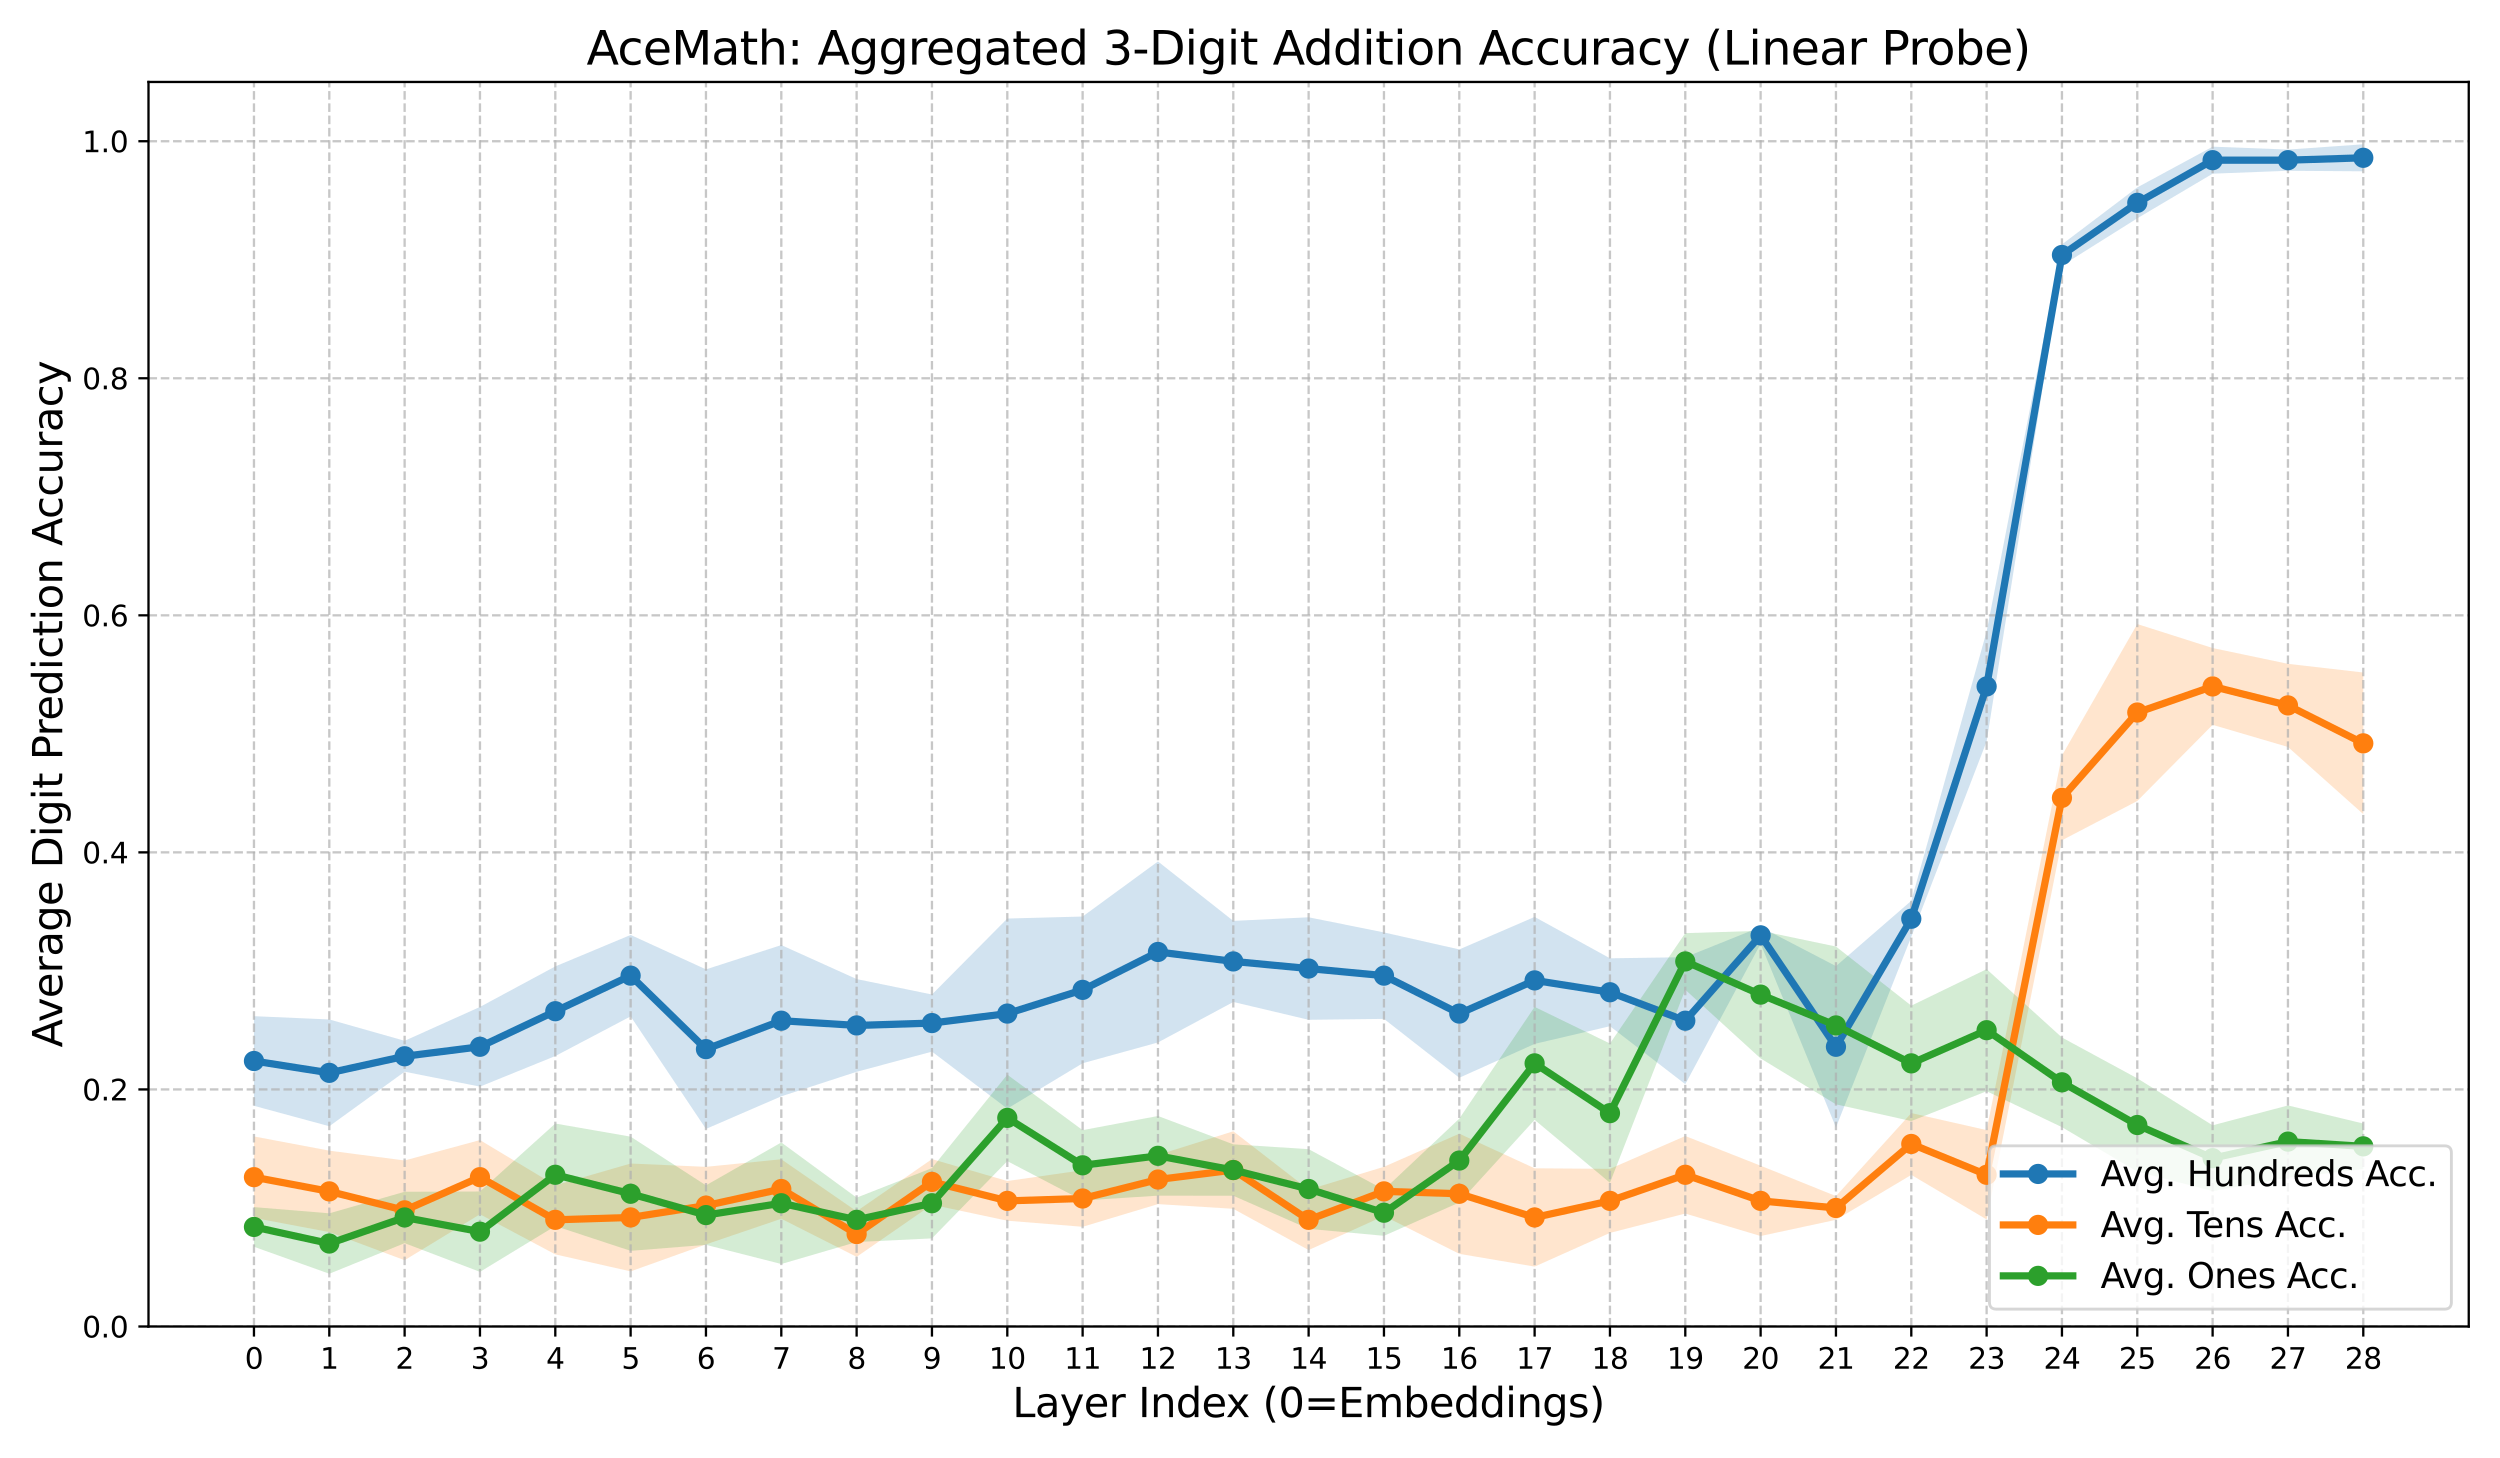 <?xml version="1.0" encoding="utf-8" standalone="no"?>
<!DOCTYPE svg PUBLIC "-//W3C//DTD SVG 1.1//EN"
  "http://www.w3.org/Graphics/SVG/1.1/DTD/svg11.dtd">
<svg xmlns:xlink="http://www.w3.org/1999/xlink" width="864pt" height="504pt" viewBox="0 0 864 504" xmlns="http://www.w3.org/2000/svg" version="1.1">
 <defs>
  <style type="text/css">*{stroke-linejoin: round; stroke-linecap: butt}</style>
 </defs>
 <g id="figure_1">
  <g id="patch_1">
   <path d="M 0 504 
L 864 504 
L 864 0 
L 0 0 
z
" style="fill: #ffffff"/>
  </g>
  <g id="axes_1">
   <g id="patch_2">
    <path d="M 51.32 458.44 
L 853.2 458.44 
L 853.2 28.32 
L 51.32 28.32 
z
" style="fill: #ffffff"/>
   </g>
   <g id="PolyCollection_1">
    <path d="M 87.769 351.19 
L 87.769 382.172 
L 113.804 389.234 
L 139.839 370.384 
L 165.874 375.536 
L 191.909 364.967 
L 217.944 351.259 
L 243.979 390.155 
L 270.015 378.887 
L 296.05 370.415 
L 322.085 363.438 
L 348.12 383.143 
L 374.155 367.454 
L 400.19 360.272 
L 426.225 346.283 
L 452.26 352.443 
L 478.295 352.126 
L 504.33 372.469 
L 530.365 360.771 
L 556.4 354.652 
L 582.435 374.699 
L 608.47 326.156 
L 634.505 389.639 
L 660.541 323.737 
L 686.576 256.23 
L 712.611 91.791 
L 738.646 75.444 
L 764.681 60.027 
L 790.716 59.02 
L 816.751 59.207 
L 816.751 49.866 
L 816.751 49.866 
L 790.716 51.692 
L 764.681 50.686 
L 738.646 64.762 
L 712.611 84.463 
L 686.576 218.241 
L 660.541 311.312 
L 634.505 333.892 
L 608.47 320.363 
L 582.435 330.808 
L 556.4 331.192 
L 530.365 316.88 
L 504.33 328.122 
L 478.295 322.248 
L 452.26 317.015 
L 426.225 318.26 
L 400.19 297.717 
L 374.155 316.752 
L 348.12 317.448 
L 322.085 343.707 
L 296.05 338.369 
L 270.015 326.62 
L 243.979 335.014 
L 217.944 323.116 
L 191.909 333.986 
L 165.874 347.995 
L 139.839 359.701 
L 113.804 352.321 
L 87.769 351.19 
z
" clip-path="url(#pb0510aba2c)" style="fill: #1f77b4; fill-opacity: 0.2"/>
   </g>
   <g id="PolyCollection_2">
    <path d="M 87.769 392.754 
L 87.769 420.897 
L 113.804 425.813 
L 139.839 435.53 
L 165.874 419.649 
L 191.909 433.515 
L 217.944 439.391 
L 243.979 430.057 
L 270.015 421.204 
L 296.05 434.368 
L 322.085 416.344 
L 348.12 421.873 
L 374.155 423.979 
L 400.19 416.139 
L 426.225 417.767 
L 452.26 432.016 
L 478.295 420.236 
L 504.33 433.327 
L 530.365 437.742 
L 556.4 426.086 
L 582.435 419.406 
L 608.47 427.17 
L 634.505 421.573 
L 660.541 406.038 
L 686.576 421.443 
L 712.611 290.397 
L 738.646 276.82 
L 764.681 250.509 
L 790.716 258.156 
L 816.751 281.374 
L 816.751 232.422 
L 816.751 232.422 
L 790.716 229.423 
L 764.681 223.962 
L 738.646 215.675 
L 712.611 261.086 
L 686.576 390.57 
L 660.541 384.674 
L 634.505 413.38 
L 608.47 402.867 
L 582.435 392.607 
L 556.4 403.951 
L 530.365 403.764 
L 504.33 391.794 
L 478.295 403.247 
L 452.26 411.129 
L 426.225 390.968 
L 400.19 399.15 
L 374.155 404.419 
L 348.12 408.164 
L 322.085 400.585 
L 296.05 418.609 
L 270.015 400.64 
L 243.979 403.257 
L 217.944 402.116 
L 191.909 409.63 
L 165.874 394.002 
L 139.839 401.061 
L 113.804 397.67 
L 87.769 392.754 
z
" clip-path="url(#pb0510aba2c)" style="fill: #ff7f0e; fill-opacity: 0.2"/>
   </g>
   <g id="PolyCollection_3">
    <path d="M 87.769 417.176 
L 87.769 430.885 
L 113.804 440.209 
L 139.839 429.634 
L 165.874 439.56 
L 191.909 423.721 
L 217.944 432.291 
L 243.979 430.216 
L 270.015 436.845 
L 296.05 429.236 
L 322.085 427.989 
L 348.12 401.283 
L 374.155 414.881 
L 400.19 413.222 
L 426.225 413.249 
L 452.26 424.692 
L 478.295 427.1 
L 504.33 415.574 
L 530.365 387.017 
L 556.4 408.766 
L 582.435 342.051 
L 608.47 365.801 
L 634.505 381.657 
L 660.541 387.443 
L 686.576 377.118 
L 712.611 389.545 
L 738.646 404.929 
L 764.681 411.638 
L 790.716 407.029 
L 816.751 404.055 
L 816.751 388.295 
L 816.751 388.295 
L 790.716 382.044 
L 764.681 388.904 
L 738.646 372.674 
L 712.611 358.564 
L 686.576 334.943 
L 660.541 347.558 
L 634.505 327.127 
L 608.47 321.682 
L 582.435 322.491 
L 556.4 360.644 
L 530.365 347.983 
L 504.33 386.608 
L 478.295 411.129 
L 452.26 397.152 
L 426.225 395.487 
L 400.19 385.682 
L 374.155 390.577 
L 348.12 371.405 
L 322.085 403.686 
L 296.05 413.909 
L 270.015 394.83 
L 243.979 409.652 
L 217.944 392.83 
L 191.909 388.292 
L 165.874 411.777 
L 139.839 411.873 
L 113.804 419.322 
L 87.769 417.176 
z
" clip-path="url(#pb0510aba2c)" style="fill: #2ca02c; fill-opacity: 0.2"/>
   </g>
   <g id="matplotlib.axis_1">
    <g id="xtick_1">
     <g id="line2d_1">
      <path d="M 87.769 458.44 
L 87.769 28.32 
" clip-path="url(#pb0510aba2c)" style="fill: none; stroke-dasharray: 2.96,1.28; stroke-dashoffset: 0; stroke: #b0b0b0; stroke-opacity: 0.7; stroke-width: 0.8"/>
     </g>
     <g id="line2d_2">
      <defs>
       <path id="md92ebcf808" d="M 0 0 
L 0 3.5 
" style="stroke: #000000; stroke-width: 0.8"/>
      </defs>
      <g>
       <use xlink:href="#md92ebcf808" x="87.769" y="458.44" style="stroke: #000000; stroke-width: 0.8"/>
      </g>
     </g>
     <g id="text_1">
      <!-- 0 -->
      <g transform="translate(84.588 473.038) scale(0.1 -0.1)">
       <defs>
        <path id="DejaVuSans-30" d="M 2034 4250 
Q 1547 4250 1301 3770 
Q 1056 3291 1056 2328 
Q 1056 1369 1301 889 
Q 1547 409 2034 409 
Q 2525 409 2770 889 
Q 3016 1369 3016 2328 
Q 3016 3291 2770 3770 
Q 2525 4250 2034 4250 
z
M 2034 4750 
Q 2819 4750 3233 4129 
Q 3647 3509 3647 2328 
Q 3647 1150 3233 529 
Q 2819 -91 2034 -91 
Q 1250 -91 836 529 
Q 422 1150 422 2328 
Q 422 3509 836 4129 
Q 1250 4750 2034 4750 
z
" transform="scale(0.016)"/>
       </defs>
       <use xlink:href="#DejaVuSans-30"/>
      </g>
     </g>
    </g>
    <g id="xtick_2">
     <g id="line2d_3">
      <path d="M 113.804 458.44 
L 113.804 28.32 
" clip-path="url(#pb0510aba2c)" style="fill: none; stroke-dasharray: 2.96,1.28; stroke-dashoffset: 0; stroke: #b0b0b0; stroke-opacity: 0.7; stroke-width: 0.8"/>
     </g>
     <g id="line2d_4">
      <g>
       <use xlink:href="#md92ebcf808" x="113.804" y="458.44" style="stroke: #000000; stroke-width: 0.8"/>
      </g>
     </g>
     <g id="text_2">
      <!-- 1 -->
      <g transform="translate(110.623 473.038) scale(0.1 -0.1)">
       <defs>
        <path id="DejaVuSans-31" d="M 794 531 
L 1825 531 
L 1825 4091 
L 703 3866 
L 703 4441 
L 1819 4666 
L 2450 4666 
L 2450 531 
L 3481 531 
L 3481 0 
L 794 0 
L 794 531 
z
" transform="scale(0.016)"/>
       </defs>
       <use xlink:href="#DejaVuSans-31"/>
      </g>
     </g>
    </g>
    <g id="xtick_3">
     <g id="line2d_5">
      <path d="M 139.839 458.44 
L 139.839 28.32 
" clip-path="url(#pb0510aba2c)" style="fill: none; stroke-dasharray: 2.96,1.28; stroke-dashoffset: 0; stroke: #b0b0b0; stroke-opacity: 0.7; stroke-width: 0.8"/>
     </g>
     <g id="line2d_6">
      <g>
       <use xlink:href="#md92ebcf808" x="139.839" y="458.44" style="stroke: #000000; stroke-width: 0.8"/>
      </g>
     </g>
     <g id="text_3">
      <!-- 2 -->
      <g transform="translate(136.658 473.038) scale(0.1 -0.1)">
       <defs>
        <path id="DejaVuSans-32" d="M 1228 531 
L 3431 531 
L 3431 0 
L 469 0 
L 469 531 
Q 828 903 1448 1529 
Q 2069 2156 2228 2338 
Q 2531 2678 2651 2914 
Q 2772 3150 2772 3378 
Q 2772 3750 2511 3984 
Q 2250 4219 1831 4219 
Q 1534 4219 1204 4116 
Q 875 4013 500 3803 
L 500 4441 
Q 881 4594 1212 4672 
Q 1544 4750 1819 4750 
Q 2544 4750 2975 4387 
Q 3406 4025 3406 3419 
Q 3406 3131 3298 2873 
Q 3191 2616 2906 2266 
Q 2828 2175 2409 1742 
Q 1991 1309 1228 531 
z
" transform="scale(0.016)"/>
       </defs>
       <use xlink:href="#DejaVuSans-32"/>
      </g>
     </g>
    </g>
    <g id="xtick_4">
     <g id="line2d_7">
      <path d="M 165.874 458.44 
L 165.874 28.32 
" clip-path="url(#pb0510aba2c)" style="fill: none; stroke-dasharray: 2.96,1.28; stroke-dashoffset: 0; stroke: #b0b0b0; stroke-opacity: 0.7; stroke-width: 0.8"/>
     </g>
     <g id="line2d_8">
      <g>
       <use xlink:href="#md92ebcf808" x="165.874" y="458.44" style="stroke: #000000; stroke-width: 0.8"/>
      </g>
     </g>
     <g id="text_4">
      <!-- 3 -->
      <g transform="translate(162.693 473.038) scale(0.1 -0.1)">
       <defs>
        <path id="DejaVuSans-33" d="M 2597 2516 
Q 3050 2419 3304 2112 
Q 3559 1806 3559 1356 
Q 3559 666 3084 287 
Q 2609 -91 1734 -91 
Q 1441 -91 1130 -33 
Q 819 25 488 141 
L 488 750 
Q 750 597 1062 519 
Q 1375 441 1716 441 
Q 2309 441 2620 675 
Q 2931 909 2931 1356 
Q 2931 1769 2642 2001 
Q 2353 2234 1838 2234 
L 1294 2234 
L 1294 2753 
L 1863 2753 
Q 2328 2753 2575 2939 
Q 2822 3125 2822 3475 
Q 2822 3834 2567 4026 
Q 2313 4219 1838 4219 
Q 1578 4219 1281 4162 
Q 984 4106 628 3988 
L 628 4550 
Q 988 4650 1302 4700 
Q 1616 4750 1894 4750 
Q 2613 4750 3031 4423 
Q 3450 4097 3450 3541 
Q 3450 3153 3228 2886 
Q 3006 2619 2597 2516 
z
" transform="scale(0.016)"/>
       </defs>
       <use xlink:href="#DejaVuSans-33"/>
      </g>
     </g>
    </g>
    <g id="xtick_5">
     <g id="line2d_9">
      <path d="M 191.909 458.44 
L 191.909 28.32 
" clip-path="url(#pb0510aba2c)" style="fill: none; stroke-dasharray: 2.96,1.28; stroke-dashoffset: 0; stroke: #b0b0b0; stroke-opacity: 0.7; stroke-width: 0.8"/>
     </g>
     <g id="line2d_10">
      <g>
       <use xlink:href="#md92ebcf808" x="191.909" y="458.44" style="stroke: #000000; stroke-width: 0.8"/>
      </g>
     </g>
     <g id="text_5">
      <!-- 4 -->
      <g transform="translate(188.728 473.038) scale(0.1 -0.1)">
       <defs>
        <path id="DejaVuSans-34" d="M 2419 4116 
L 825 1625 
L 2419 1625 
L 2419 4116 
z
M 2253 4666 
L 3047 4666 
L 3047 1625 
L 3713 1625 
L 3713 1100 
L 3047 1100 
L 3047 0 
L 2419 0 
L 2419 1100 
L 313 1100 
L 313 1709 
L 2253 4666 
z
" transform="scale(0.016)"/>
       </defs>
       <use xlink:href="#DejaVuSans-34"/>
      </g>
     </g>
    </g>
    <g id="xtick_6">
     <g id="line2d_11">
      <path d="M 217.944 458.44 
L 217.944 28.32 
" clip-path="url(#pb0510aba2c)" style="fill: none; stroke-dasharray: 2.96,1.28; stroke-dashoffset: 0; stroke: #b0b0b0; stroke-opacity: 0.7; stroke-width: 0.8"/>
     </g>
     <g id="line2d_12">
      <g>
       <use xlink:href="#md92ebcf808" x="217.944" y="458.44" style="stroke: #000000; stroke-width: 0.8"/>
      </g>
     </g>
     <g id="text_6">
      <!-- 5 -->
      <g transform="translate(214.763 473.038) scale(0.1 -0.1)">
       <defs>
        <path id="DejaVuSans-35" d="M 691 4666 
L 3169 4666 
L 3169 4134 
L 1269 4134 
L 1269 2991 
Q 1406 3038 1543 3061 
Q 1681 3084 1819 3084 
Q 2600 3084 3056 2656 
Q 3513 2228 3513 1497 
Q 3513 744 3044 326 
Q 2575 -91 1722 -91 
Q 1428 -91 1123 -41 
Q 819 9 494 109 
L 494 744 
Q 775 591 1075 516 
Q 1375 441 1709 441 
Q 2250 441 2565 725 
Q 2881 1009 2881 1497 
Q 2881 1984 2565 2268 
Q 2250 2553 1709 2553 
Q 1456 2553 1204 2497 
Q 953 2441 691 2322 
L 691 4666 
z
" transform="scale(0.016)"/>
       </defs>
       <use xlink:href="#DejaVuSans-35"/>
      </g>
     </g>
    </g>
    <g id="xtick_7">
     <g id="line2d_13">
      <path d="M 243.979 458.44 
L 243.979 28.32 
" clip-path="url(#pb0510aba2c)" style="fill: none; stroke-dasharray: 2.96,1.28; stroke-dashoffset: 0; stroke: #b0b0b0; stroke-opacity: 0.7; stroke-width: 0.8"/>
     </g>
     <g id="line2d_14">
      <g>
       <use xlink:href="#md92ebcf808" x="243.979" y="458.44" style="stroke: #000000; stroke-width: 0.8"/>
      </g>
     </g>
     <g id="text_7">
      <!-- 6 -->
      <g transform="translate(240.798 473.038) scale(0.1 -0.1)">
       <defs>
        <path id="DejaVuSans-36" d="M 2113 2584 
Q 1688 2584 1439 2293 
Q 1191 2003 1191 1497 
Q 1191 994 1439 701 
Q 1688 409 2113 409 
Q 2538 409 2786 701 
Q 3034 994 3034 1497 
Q 3034 2003 2786 2293 
Q 2538 2584 2113 2584 
z
M 3366 4563 
L 3366 3988 
Q 3128 4100 2886 4159 
Q 2644 4219 2406 4219 
Q 1781 4219 1451 3797 
Q 1122 3375 1075 2522 
Q 1259 2794 1537 2939 
Q 1816 3084 2150 3084 
Q 2853 3084 3261 2657 
Q 3669 2231 3669 1497 
Q 3669 778 3244 343 
Q 2819 -91 2113 -91 
Q 1303 -91 875 529 
Q 447 1150 447 2328 
Q 447 3434 972 4092 
Q 1497 4750 2381 4750 
Q 2619 4750 2861 4703 
Q 3103 4656 3366 4563 
z
" transform="scale(0.016)"/>
       </defs>
       <use xlink:href="#DejaVuSans-36"/>
      </g>
     </g>
    </g>
    <g id="xtick_8">
     <g id="line2d_15">
      <path d="M 270.015 458.44 
L 270.015 28.32 
" clip-path="url(#pb0510aba2c)" style="fill: none; stroke-dasharray: 2.96,1.28; stroke-dashoffset: 0; stroke: #b0b0b0; stroke-opacity: 0.7; stroke-width: 0.8"/>
     </g>
     <g id="line2d_16">
      <g>
       <use xlink:href="#md92ebcf808" x="270.015" y="458.44" style="stroke: #000000; stroke-width: 0.8"/>
      </g>
     </g>
     <g id="text_8">
      <!-- 7 -->
      <g transform="translate(266.833 473.038) scale(0.1 -0.1)">
       <defs>
        <path id="DejaVuSans-37" d="M 525 4666 
L 3525 4666 
L 3525 4397 
L 1831 0 
L 1172 0 
L 2766 4134 
L 525 4134 
L 525 4666 
z
" transform="scale(0.016)"/>
       </defs>
       <use xlink:href="#DejaVuSans-37"/>
      </g>
     </g>
    </g>
    <g id="xtick_9">
     <g id="line2d_17">
      <path d="M 296.05 458.44 
L 296.05 28.32 
" clip-path="url(#pb0510aba2c)" style="fill: none; stroke-dasharray: 2.96,1.28; stroke-dashoffset: 0; stroke: #b0b0b0; stroke-opacity: 0.7; stroke-width: 0.8"/>
     </g>
     <g id="line2d_18">
      <g>
       <use xlink:href="#md92ebcf808" x="296.05" y="458.44" style="stroke: #000000; stroke-width: 0.8"/>
      </g>
     </g>
     <g id="text_9">
      <!-- 8 -->
      <g transform="translate(292.868 473.038) scale(0.1 -0.1)">
       <defs>
        <path id="DejaVuSans-38" d="M 2034 2216 
Q 1584 2216 1326 1975 
Q 1069 1734 1069 1313 
Q 1069 891 1326 650 
Q 1584 409 2034 409 
Q 2484 409 2743 651 
Q 3003 894 3003 1313 
Q 3003 1734 2745 1975 
Q 2488 2216 2034 2216 
z
M 1403 2484 
Q 997 2584 770 2862 
Q 544 3141 544 3541 
Q 544 4100 942 4425 
Q 1341 4750 2034 4750 
Q 2731 4750 3128 4425 
Q 3525 4100 3525 3541 
Q 3525 3141 3298 2862 
Q 3072 2584 2669 2484 
Q 3125 2378 3379 2068 
Q 3634 1759 3634 1313 
Q 3634 634 3220 271 
Q 2806 -91 2034 -91 
Q 1263 -91 848 271 
Q 434 634 434 1313 
Q 434 1759 690 2068 
Q 947 2378 1403 2484 
z
M 1172 3481 
Q 1172 3119 1398 2916 
Q 1625 2713 2034 2713 
Q 2441 2713 2670 2916 
Q 2900 3119 2900 3481 
Q 2900 3844 2670 4047 
Q 2441 4250 2034 4250 
Q 1625 4250 1398 4047 
Q 1172 3844 1172 3481 
z
" transform="scale(0.016)"/>
       </defs>
       <use xlink:href="#DejaVuSans-38"/>
      </g>
     </g>
    </g>
    <g id="xtick_10">
     <g id="line2d_19">
      <path d="M 322.085 458.44 
L 322.085 28.32 
" clip-path="url(#pb0510aba2c)" style="fill: none; stroke-dasharray: 2.96,1.28; stroke-dashoffset: 0; stroke: #b0b0b0; stroke-opacity: 0.7; stroke-width: 0.8"/>
     </g>
     <g id="line2d_20">
      <g>
       <use xlink:href="#md92ebcf808" x="322.085" y="458.44" style="stroke: #000000; stroke-width: 0.8"/>
      </g>
     </g>
     <g id="text_10">
      <!-- 9 -->
      <g transform="translate(318.903 473.038) scale(0.1 -0.1)">
       <defs>
        <path id="DejaVuSans-39" d="M 703 97 
L 703 672 
Q 941 559 1184 500 
Q 1428 441 1663 441 
Q 2288 441 2617 861 
Q 2947 1281 2994 2138 
Q 2813 1869 2534 1725 
Q 2256 1581 1919 1581 
Q 1219 1581 811 2004 
Q 403 2428 403 3163 
Q 403 3881 828 4315 
Q 1253 4750 1959 4750 
Q 2769 4750 3195 4129 
Q 3622 3509 3622 2328 
Q 3622 1225 3098 567 
Q 2575 -91 1691 -91 
Q 1453 -91 1209 -44 
Q 966 3 703 97 
z
M 1959 2075 
Q 2384 2075 2632 2365 
Q 2881 2656 2881 3163 
Q 2881 3666 2632 3958 
Q 2384 4250 1959 4250 
Q 1534 4250 1286 3958 
Q 1038 3666 1038 3163 
Q 1038 2656 1286 2365 
Q 1534 2075 1959 2075 
z
" transform="scale(0.016)"/>
       </defs>
       <use xlink:href="#DejaVuSans-39"/>
      </g>
     </g>
    </g>
    <g id="xtick_11">
     <g id="line2d_21">
      <path d="M 348.12 458.44 
L 348.12 28.32 
" clip-path="url(#pb0510aba2c)" style="fill: none; stroke-dasharray: 2.96,1.28; stroke-dashoffset: 0; stroke: #b0b0b0; stroke-opacity: 0.7; stroke-width: 0.8"/>
     </g>
     <g id="line2d_22">
      <g>
       <use xlink:href="#md92ebcf808" x="348.12" y="458.44" style="stroke: #000000; stroke-width: 0.8"/>
      </g>
     </g>
     <g id="text_11">
      <!-- 10 -->
      <g transform="translate(341.757 473.038) scale(0.1 -0.1)">
       <use xlink:href="#DejaVuSans-31"/>
       <use xlink:href="#DejaVuSans-30" x="63.623"/>
      </g>
     </g>
    </g>
    <g id="xtick_12">
     <g id="line2d_23">
      <path d="M 374.155 458.44 
L 374.155 28.32 
" clip-path="url(#pb0510aba2c)" style="fill: none; stroke-dasharray: 2.96,1.28; stroke-dashoffset: 0; stroke: #b0b0b0; stroke-opacity: 0.7; stroke-width: 0.8"/>
     </g>
     <g id="line2d_24">
      <g>
       <use xlink:href="#md92ebcf808" x="374.155" y="458.44" style="stroke: #000000; stroke-width: 0.8"/>
      </g>
     </g>
     <g id="text_12">
      <!-- 11 -->
      <g transform="translate(367.792 473.038) scale(0.1 -0.1)">
       <use xlink:href="#DejaVuSans-31"/>
       <use xlink:href="#DejaVuSans-31" x="63.623"/>
      </g>
     </g>
    </g>
    <g id="xtick_13">
     <g id="line2d_25">
      <path d="M 400.19 458.44 
L 400.19 28.32 
" clip-path="url(#pb0510aba2c)" style="fill: none; stroke-dasharray: 2.96,1.28; stroke-dashoffset: 0; stroke: #b0b0b0; stroke-opacity: 0.7; stroke-width: 0.8"/>
     </g>
     <g id="line2d_26">
      <g>
       <use xlink:href="#md92ebcf808" x="400.19" y="458.44" style="stroke: #000000; stroke-width: 0.8"/>
      </g>
     </g>
     <g id="text_13">
      <!-- 12 -->
      <g transform="translate(393.827 473.038) scale(0.1 -0.1)">
       <use xlink:href="#DejaVuSans-31"/>
       <use xlink:href="#DejaVuSans-32" x="63.623"/>
      </g>
     </g>
    </g>
    <g id="xtick_14">
     <g id="line2d_27">
      <path d="M 426.225 458.44 
L 426.225 28.32 
" clip-path="url(#pb0510aba2c)" style="fill: none; stroke-dasharray: 2.96,1.28; stroke-dashoffset: 0; stroke: #b0b0b0; stroke-opacity: 0.7; stroke-width: 0.8"/>
     </g>
     <g id="line2d_28">
      <g>
       <use xlink:href="#md92ebcf808" x="426.225" y="458.44" style="stroke: #000000; stroke-width: 0.8"/>
      </g>
     </g>
     <g id="text_14">
      <!-- 13 -->
      <g transform="translate(419.862 473.038) scale(0.1 -0.1)">
       <use xlink:href="#DejaVuSans-31"/>
       <use xlink:href="#DejaVuSans-33" x="63.623"/>
      </g>
     </g>
    </g>
    <g id="xtick_15">
     <g id="line2d_29">
      <path d="M 452.26 458.44 
L 452.26 28.32 
" clip-path="url(#pb0510aba2c)" style="fill: none; stroke-dasharray: 2.96,1.28; stroke-dashoffset: 0; stroke: #b0b0b0; stroke-opacity: 0.7; stroke-width: 0.8"/>
     </g>
     <g id="line2d_30">
      <g>
       <use xlink:href="#md92ebcf808" x="452.26" y="458.44" style="stroke: #000000; stroke-width: 0.8"/>
      </g>
     </g>
     <g id="text_15">
      <!-- 14 -->
      <g transform="translate(445.897 473.038) scale(0.1 -0.1)">
       <use xlink:href="#DejaVuSans-31"/>
       <use xlink:href="#DejaVuSans-34" x="63.623"/>
      </g>
     </g>
    </g>
    <g id="xtick_16">
     <g id="line2d_31">
      <path d="M 478.295 458.44 
L 478.295 28.32 
" clip-path="url(#pb0510aba2c)" style="fill: none; stroke-dasharray: 2.96,1.28; stroke-dashoffset: 0; stroke: #b0b0b0; stroke-opacity: 0.7; stroke-width: 0.8"/>
     </g>
     <g id="line2d_32">
      <g>
       <use xlink:href="#md92ebcf808" x="478.295" y="458.44" style="stroke: #000000; stroke-width: 0.8"/>
      </g>
     </g>
     <g id="text_16">
      <!-- 15 -->
      <g transform="translate(471.933 473.038) scale(0.1 -0.1)">
       <use xlink:href="#DejaVuSans-31"/>
       <use xlink:href="#DejaVuSans-35" x="63.623"/>
      </g>
     </g>
    </g>
    <g id="xtick_17">
     <g id="line2d_33">
      <path d="M 504.33 458.44 
L 504.33 28.32 
" clip-path="url(#pb0510aba2c)" style="fill: none; stroke-dasharray: 2.96,1.28; stroke-dashoffset: 0; stroke: #b0b0b0; stroke-opacity: 0.7; stroke-width: 0.8"/>
     </g>
     <g id="line2d_34">
      <g>
       <use xlink:href="#md92ebcf808" x="504.33" y="458.44" style="stroke: #000000; stroke-width: 0.8"/>
      </g>
     </g>
     <g id="text_17">
      <!-- 16 -->
      <g transform="translate(497.968 473.038) scale(0.1 -0.1)">
       <use xlink:href="#DejaVuSans-31"/>
       <use xlink:href="#DejaVuSans-36" x="63.623"/>
      </g>
     </g>
    </g>
    <g id="xtick_18">
     <g id="line2d_35">
      <path d="M 530.365 458.44 
L 530.365 28.32 
" clip-path="url(#pb0510aba2c)" style="fill: none; stroke-dasharray: 2.96,1.28; stroke-dashoffset: 0; stroke: #b0b0b0; stroke-opacity: 0.7; stroke-width: 0.8"/>
     </g>
     <g id="line2d_36">
      <g>
       <use xlink:href="#md92ebcf808" x="530.365" y="458.44" style="stroke: #000000; stroke-width: 0.8"/>
      </g>
     </g>
     <g id="text_18">
      <!-- 17 -->
      <g transform="translate(524.003 473.038) scale(0.1 -0.1)">
       <use xlink:href="#DejaVuSans-31"/>
       <use xlink:href="#DejaVuSans-37" x="63.623"/>
      </g>
     </g>
    </g>
    <g id="xtick_19">
     <g id="line2d_37">
      <path d="M 556.4 458.44 
L 556.4 28.32 
" clip-path="url(#pb0510aba2c)" style="fill: none; stroke-dasharray: 2.96,1.28; stroke-dashoffset: 0; stroke: #b0b0b0; stroke-opacity: 0.7; stroke-width: 0.8"/>
     </g>
     <g id="line2d_38">
      <g>
       <use xlink:href="#md92ebcf808" x="556.4" y="458.44" style="stroke: #000000; stroke-width: 0.8"/>
      </g>
     </g>
     <g id="text_19">
      <!-- 18 -->
      <g transform="translate(550.038 473.038) scale(0.1 -0.1)">
       <use xlink:href="#DejaVuSans-31"/>
       <use xlink:href="#DejaVuSans-38" x="63.623"/>
      </g>
     </g>
    </g>
    <g id="xtick_20">
     <g id="line2d_39">
      <path d="M 582.435 458.44 
L 582.435 28.32 
" clip-path="url(#pb0510aba2c)" style="fill: none; stroke-dasharray: 2.96,1.28; stroke-dashoffset: 0; stroke: #b0b0b0; stroke-opacity: 0.7; stroke-width: 0.8"/>
     </g>
     <g id="line2d_40">
      <g>
       <use xlink:href="#md92ebcf808" x="582.435" y="458.44" style="stroke: #000000; stroke-width: 0.8"/>
      </g>
     </g>
     <g id="text_20">
      <!-- 19 -->
      <g transform="translate(576.073 473.038) scale(0.1 -0.1)">
       <use xlink:href="#DejaVuSans-31"/>
       <use xlink:href="#DejaVuSans-39" x="63.623"/>
      </g>
     </g>
    </g>
    <g id="xtick_21">
     <g id="line2d_41">
      <path d="M 608.47 458.44 
L 608.47 28.32 
" clip-path="url(#pb0510aba2c)" style="fill: none; stroke-dasharray: 2.96,1.28; stroke-dashoffset: 0; stroke: #b0b0b0; stroke-opacity: 0.7; stroke-width: 0.8"/>
     </g>
     <g id="line2d_42">
      <g>
       <use xlink:href="#md92ebcf808" x="608.47" y="458.44" style="stroke: #000000; stroke-width: 0.8"/>
      </g>
     </g>
     <g id="text_21">
      <!-- 20 -->
      <g transform="translate(602.108 473.038) scale(0.1 -0.1)">
       <use xlink:href="#DejaVuSans-32"/>
       <use xlink:href="#DejaVuSans-30" x="63.623"/>
      </g>
     </g>
    </g>
    <g id="xtick_22">
     <g id="line2d_43">
      <path d="M 634.505 458.44 
L 634.505 28.32 
" clip-path="url(#pb0510aba2c)" style="fill: none; stroke-dasharray: 2.96,1.28; stroke-dashoffset: 0; stroke: #b0b0b0; stroke-opacity: 0.7; stroke-width: 0.8"/>
     </g>
     <g id="line2d_44">
      <g>
       <use xlink:href="#md92ebcf808" x="634.505" y="458.44" style="stroke: #000000; stroke-width: 0.8"/>
      </g>
     </g>
     <g id="text_22">
      <!-- 21 -->
      <g transform="translate(628.143 473.038) scale(0.1 -0.1)">
       <use xlink:href="#DejaVuSans-32"/>
       <use xlink:href="#DejaVuSans-31" x="63.623"/>
      </g>
     </g>
    </g>
    <g id="xtick_23">
     <g id="line2d_45">
      <path d="M 660.541 458.44 
L 660.541 28.32 
" clip-path="url(#pb0510aba2c)" style="fill: none; stroke-dasharray: 2.96,1.28; stroke-dashoffset: 0; stroke: #b0b0b0; stroke-opacity: 0.7; stroke-width: 0.8"/>
     </g>
     <g id="line2d_46">
      <g>
       <use xlink:href="#md92ebcf808" x="660.541" y="458.44" style="stroke: #000000; stroke-width: 0.8"/>
      </g>
     </g>
     <g id="text_23">
      <!-- 22 -->
      <g transform="translate(654.178 473.038) scale(0.1 -0.1)">
       <use xlink:href="#DejaVuSans-32"/>
       <use xlink:href="#DejaVuSans-32" x="63.623"/>
      </g>
     </g>
    </g>
    <g id="xtick_24">
     <g id="line2d_47">
      <path d="M 686.576 458.44 
L 686.576 28.32 
" clip-path="url(#pb0510aba2c)" style="fill: none; stroke-dasharray: 2.96,1.28; stroke-dashoffset: 0; stroke: #b0b0b0; stroke-opacity: 0.7; stroke-width: 0.8"/>
     </g>
     <g id="line2d_48">
      <g>
       <use xlink:href="#md92ebcf808" x="686.576" y="458.44" style="stroke: #000000; stroke-width: 0.8"/>
      </g>
     </g>
     <g id="text_24">
      <!-- 23 -->
      <g transform="translate(680.213 473.038) scale(0.1 -0.1)">
       <use xlink:href="#DejaVuSans-32"/>
       <use xlink:href="#DejaVuSans-33" x="63.623"/>
      </g>
     </g>
    </g>
    <g id="xtick_25">
     <g id="line2d_49">
      <path d="M 712.611 458.44 
L 712.611 28.32 
" clip-path="url(#pb0510aba2c)" style="fill: none; stroke-dasharray: 2.96,1.28; stroke-dashoffset: 0; stroke: #b0b0b0; stroke-opacity: 0.7; stroke-width: 0.8"/>
     </g>
     <g id="line2d_50">
      <g>
       <use xlink:href="#md92ebcf808" x="712.611" y="458.44" style="stroke: #000000; stroke-width: 0.8"/>
      </g>
     </g>
     <g id="text_25">
      <!-- 24 -->
      <g transform="translate(706.248 473.038) scale(0.1 -0.1)">
       <use xlink:href="#DejaVuSans-32"/>
       <use xlink:href="#DejaVuSans-34" x="63.623"/>
      </g>
     </g>
    </g>
    <g id="xtick_26">
     <g id="line2d_51">
      <path d="M 738.646 458.44 
L 738.646 28.32 
" clip-path="url(#pb0510aba2c)" style="fill: none; stroke-dasharray: 2.96,1.28; stroke-dashoffset: 0; stroke: #b0b0b0; stroke-opacity: 0.7; stroke-width: 0.8"/>
     </g>
     <g id="line2d_52">
      <g>
       <use xlink:href="#md92ebcf808" x="738.646" y="458.44" style="stroke: #000000; stroke-width: 0.8"/>
      </g>
     </g>
     <g id="text_26">
      <!-- 25 -->
      <g transform="translate(732.283 473.038) scale(0.1 -0.1)">
       <use xlink:href="#DejaVuSans-32"/>
       <use xlink:href="#DejaVuSans-35" x="63.623"/>
      </g>
     </g>
    </g>
    <g id="xtick_27">
     <g id="line2d_53">
      <path d="M 764.681 458.44 
L 764.681 28.32 
" clip-path="url(#pb0510aba2c)" style="fill: none; stroke-dasharray: 2.96,1.28; stroke-dashoffset: 0; stroke: #b0b0b0; stroke-opacity: 0.7; stroke-width: 0.8"/>
     </g>
     <g id="line2d_54">
      <g>
       <use xlink:href="#md92ebcf808" x="764.681" y="458.44" style="stroke: #000000; stroke-width: 0.8"/>
      </g>
     </g>
     <g id="text_27">
      <!-- 26 -->
      <g transform="translate(758.318 473.038) scale(0.1 -0.1)">
       <use xlink:href="#DejaVuSans-32"/>
       <use xlink:href="#DejaVuSans-36" x="63.623"/>
      </g>
     </g>
    </g>
    <g id="xtick_28">
     <g id="line2d_55">
      <path d="M 790.716 458.44 
L 790.716 28.32 
" clip-path="url(#pb0510aba2c)" style="fill: none; stroke-dasharray: 2.96,1.28; stroke-dashoffset: 0; stroke: #b0b0b0; stroke-opacity: 0.7; stroke-width: 0.8"/>
     </g>
     <g id="line2d_56">
      <g>
       <use xlink:href="#md92ebcf808" x="790.716" y="458.44" style="stroke: #000000; stroke-width: 0.8"/>
      </g>
     </g>
     <g id="text_28">
      <!-- 27 -->
      <g transform="translate(784.353 473.038) scale(0.1 -0.1)">
       <use xlink:href="#DejaVuSans-32"/>
       <use xlink:href="#DejaVuSans-37" x="63.623"/>
      </g>
     </g>
    </g>
    <g id="xtick_29">
     <g id="line2d_57">
      <path d="M 816.751 458.44 
L 816.751 28.32 
" clip-path="url(#pb0510aba2c)" style="fill: none; stroke-dasharray: 2.96,1.28; stroke-dashoffset: 0; stroke: #b0b0b0; stroke-opacity: 0.7; stroke-width: 0.8"/>
     </g>
     <g id="line2d_58">
      <g>
       <use xlink:href="#md92ebcf808" x="816.751" y="458.44" style="stroke: #000000; stroke-width: 0.8"/>
      </g>
     </g>
     <g id="text_29">
      <!-- 28 -->
      <g transform="translate(810.388 473.038) scale(0.1 -0.1)">
       <use xlink:href="#DejaVuSans-32"/>
       <use xlink:href="#DejaVuSans-38" x="63.623"/>
      </g>
     </g>
    </g>
    <g id="text_30">
     <!-- Layer Index (0=Embeddings) -->
     <g transform="translate(349.886 489.756) scale(0.14 -0.14)">
      <defs>
       <path id="DejaVuSans-4c" d="M 628 4666 
L 1259 4666 
L 1259 531 
L 3531 531 
L 3531 0 
L 628 0 
L 628 4666 
z
" transform="scale(0.016)"/>
       <path id="DejaVuSans-61" d="M 2194 1759 
Q 1497 1759 1228 1600 
Q 959 1441 959 1056 
Q 959 750 1161 570 
Q 1363 391 1709 391 
Q 2188 391 2477 730 
Q 2766 1069 2766 1631 
L 2766 1759 
L 2194 1759 
z
M 3341 1997 
L 3341 0 
L 2766 0 
L 2766 531 
Q 2569 213 2275 61 
Q 1981 -91 1556 -91 
Q 1019 -91 701 211 
Q 384 513 384 1019 
Q 384 1609 779 1909 
Q 1175 2209 1959 2209 
L 2766 2209 
L 2766 2266 
Q 2766 2663 2505 2880 
Q 2244 3097 1772 3097 
Q 1472 3097 1187 3025 
Q 903 2953 641 2809 
L 641 3341 
Q 956 3463 1253 3523 
Q 1550 3584 1831 3584 
Q 2591 3584 2966 3190 
Q 3341 2797 3341 1997 
z
" transform="scale(0.016)"/>
       <path id="DejaVuSans-79" d="M 2059 -325 
Q 1816 -950 1584 -1140 
Q 1353 -1331 966 -1331 
L 506 -1331 
L 506 -850 
L 844 -850 
Q 1081 -850 1212 -737 
Q 1344 -625 1503 -206 
L 1606 56 
L 191 3500 
L 800 3500 
L 1894 763 
L 2988 3500 
L 3597 3500 
L 2059 -325 
z
" transform="scale(0.016)"/>
       <path id="DejaVuSans-65" d="M 3597 1894 
L 3597 1613 
L 953 1613 
Q 991 1019 1311 708 
Q 1631 397 2203 397 
Q 2534 397 2845 478 
Q 3156 559 3463 722 
L 3463 178 
Q 3153 47 2828 -22 
Q 2503 -91 2169 -91 
Q 1331 -91 842 396 
Q 353 884 353 1716 
Q 353 2575 817 3079 
Q 1281 3584 2069 3584 
Q 2775 3584 3186 3129 
Q 3597 2675 3597 1894 
z
M 3022 2063 
Q 3016 2534 2758 2815 
Q 2500 3097 2075 3097 
Q 1594 3097 1305 2825 
Q 1016 2553 972 2059 
L 3022 2063 
z
" transform="scale(0.016)"/>
       <path id="DejaVuSans-72" d="M 2631 2963 
Q 2534 3019 2420 3045 
Q 2306 3072 2169 3072 
Q 1681 3072 1420 2755 
Q 1159 2438 1159 1844 
L 1159 0 
L 581 0 
L 581 3500 
L 1159 3500 
L 1159 2956 
Q 1341 3275 1631 3429 
Q 1922 3584 2338 3584 
Q 2397 3584 2469 3576 
Q 2541 3569 2628 3553 
L 2631 2963 
z
" transform="scale(0.016)"/>
       <path id="DejaVuSans-20" transform="scale(0.016)"/>
       <path id="DejaVuSans-49" d="M 628 4666 
L 1259 4666 
L 1259 0 
L 628 0 
L 628 4666 
z
" transform="scale(0.016)"/>
       <path id="DejaVuSans-6e" d="M 3513 2113 
L 3513 0 
L 2938 0 
L 2938 2094 
Q 2938 2591 2744 2837 
Q 2550 3084 2163 3084 
Q 1697 3084 1428 2787 
Q 1159 2491 1159 1978 
L 1159 0 
L 581 0 
L 581 3500 
L 1159 3500 
L 1159 2956 
Q 1366 3272 1645 3428 
Q 1925 3584 2291 3584 
Q 2894 3584 3203 3211 
Q 3513 2838 3513 2113 
z
" transform="scale(0.016)"/>
       <path id="DejaVuSans-64" d="M 2906 2969 
L 2906 4863 
L 3481 4863 
L 3481 0 
L 2906 0 
L 2906 525 
Q 2725 213 2448 61 
Q 2172 -91 1784 -91 
Q 1150 -91 751 415 
Q 353 922 353 1747 
Q 353 2572 751 3078 
Q 1150 3584 1784 3584 
Q 2172 3584 2448 3432 
Q 2725 3281 2906 2969 
z
M 947 1747 
Q 947 1113 1208 752 
Q 1469 391 1925 391 
Q 2381 391 2643 752 
Q 2906 1113 2906 1747 
Q 2906 2381 2643 2742 
Q 2381 3103 1925 3103 
Q 1469 3103 1208 2742 
Q 947 2381 947 1747 
z
" transform="scale(0.016)"/>
       <path id="DejaVuSans-78" d="M 3513 3500 
L 2247 1797 
L 3578 0 
L 2900 0 
L 1881 1375 
L 863 0 
L 184 0 
L 1544 1831 
L 300 3500 
L 978 3500 
L 1906 2253 
L 2834 3500 
L 3513 3500 
z
" transform="scale(0.016)"/>
       <path id="DejaVuSans-28" d="M 1984 4856 
Q 1566 4138 1362 3434 
Q 1159 2731 1159 2009 
Q 1159 1288 1364 580 
Q 1569 -128 1984 -844 
L 1484 -844 
Q 1016 -109 783 600 
Q 550 1309 550 2009 
Q 550 2706 781 3412 
Q 1013 4119 1484 4856 
L 1984 4856 
z
" transform="scale(0.016)"/>
       <path id="DejaVuSans-3d" d="M 678 2906 
L 4684 2906 
L 4684 2381 
L 678 2381 
L 678 2906 
z
M 678 1631 
L 4684 1631 
L 4684 1100 
L 678 1100 
L 678 1631 
z
" transform="scale(0.016)"/>
       <path id="DejaVuSans-45" d="M 628 4666 
L 3578 4666 
L 3578 4134 
L 1259 4134 
L 1259 2753 
L 3481 2753 
L 3481 2222 
L 1259 2222 
L 1259 531 
L 3634 531 
L 3634 0 
L 628 0 
L 628 4666 
z
" transform="scale(0.016)"/>
       <path id="DejaVuSans-6d" d="M 3328 2828 
Q 3544 3216 3844 3400 
Q 4144 3584 4550 3584 
Q 5097 3584 5394 3201 
Q 5691 2819 5691 2113 
L 5691 0 
L 5113 0 
L 5113 2094 
Q 5113 2597 4934 2840 
Q 4756 3084 4391 3084 
Q 3944 3084 3684 2787 
Q 3425 2491 3425 1978 
L 3425 0 
L 2847 0 
L 2847 2094 
Q 2847 2600 2669 2842 
Q 2491 3084 2119 3084 
Q 1678 3084 1418 2786 
Q 1159 2488 1159 1978 
L 1159 0 
L 581 0 
L 581 3500 
L 1159 3500 
L 1159 2956 
Q 1356 3278 1631 3431 
Q 1906 3584 2284 3584 
Q 2666 3584 2933 3390 
Q 3200 3197 3328 2828 
z
" transform="scale(0.016)"/>
       <path id="DejaVuSans-62" d="M 3116 1747 
Q 3116 2381 2855 2742 
Q 2594 3103 2138 3103 
Q 1681 3103 1420 2742 
Q 1159 2381 1159 1747 
Q 1159 1113 1420 752 
Q 1681 391 2138 391 
Q 2594 391 2855 752 
Q 3116 1113 3116 1747 
z
M 1159 2969 
Q 1341 3281 1617 3432 
Q 1894 3584 2278 3584 
Q 2916 3584 3314 3078 
Q 3713 2572 3713 1747 
Q 3713 922 3314 415 
Q 2916 -91 2278 -91 
Q 1894 -91 1617 61 
Q 1341 213 1159 525 
L 1159 0 
L 581 0 
L 581 4863 
L 1159 4863 
L 1159 2969 
z
" transform="scale(0.016)"/>
       <path id="DejaVuSans-69" d="M 603 3500 
L 1178 3500 
L 1178 0 
L 603 0 
L 603 3500 
z
M 603 4863 
L 1178 4863 
L 1178 4134 
L 603 4134 
L 603 4863 
z
" transform="scale(0.016)"/>
       <path id="DejaVuSans-67" d="M 2906 1791 
Q 2906 2416 2648 2759 
Q 2391 3103 1925 3103 
Q 1463 3103 1205 2759 
Q 947 2416 947 1791 
Q 947 1169 1205 825 
Q 1463 481 1925 481 
Q 2391 481 2648 825 
Q 2906 1169 2906 1791 
z
M 3481 434 
Q 3481 -459 3084 -895 
Q 2688 -1331 1869 -1331 
Q 1566 -1331 1297 -1286 
Q 1028 -1241 775 -1147 
L 775 -588 
Q 1028 -725 1275 -790 
Q 1522 -856 1778 -856 
Q 2344 -856 2625 -561 
Q 2906 -266 2906 331 
L 2906 616 
Q 2728 306 2450 153 
Q 2172 0 1784 0 
Q 1141 0 747 490 
Q 353 981 353 1791 
Q 353 2603 747 3093 
Q 1141 3584 1784 3584 
Q 2172 3584 2450 3431 
Q 2728 3278 2906 2969 
L 2906 3500 
L 3481 3500 
L 3481 434 
z
" transform="scale(0.016)"/>
       <path id="DejaVuSans-73" d="M 2834 3397 
L 2834 2853 
Q 2591 2978 2328 3040 
Q 2066 3103 1784 3103 
Q 1356 3103 1142 2972 
Q 928 2841 928 2578 
Q 928 2378 1081 2264 
Q 1234 2150 1697 2047 
L 1894 2003 
Q 2506 1872 2764 1633 
Q 3022 1394 3022 966 
Q 3022 478 2636 193 
Q 2250 -91 1575 -91 
Q 1294 -91 989 -36 
Q 684 19 347 128 
L 347 722 
Q 666 556 975 473 
Q 1284 391 1588 391 
Q 1994 391 2212 530 
Q 2431 669 2431 922 
Q 2431 1156 2273 1281 
Q 2116 1406 1581 1522 
L 1381 1569 
Q 847 1681 609 1914 
Q 372 2147 372 2553 
Q 372 3047 722 3315 
Q 1072 3584 1716 3584 
Q 2034 3584 2315 3537 
Q 2597 3491 2834 3397 
z
" transform="scale(0.016)"/>
       <path id="DejaVuSans-29" d="M 513 4856 
L 1013 4856 
Q 1481 4119 1714 3412 
Q 1947 2706 1947 2009 
Q 1947 1309 1714 600 
Q 1481 -109 1013 -844 
L 513 -844 
Q 928 -128 1133 580 
Q 1338 1288 1338 2009 
Q 1338 2731 1133 3434 
Q 928 4138 513 4856 
z
" transform="scale(0.016)"/>
      </defs>
      <use xlink:href="#DejaVuSans-4c"/>
      <use xlink:href="#DejaVuSans-61" x="55.713"/>
      <use xlink:href="#DejaVuSans-79" x="116.992"/>
      <use xlink:href="#DejaVuSans-65" x="176.172"/>
      <use xlink:href="#DejaVuSans-72" x="237.695"/>
      <use xlink:href="#DejaVuSans-20" x="278.809"/>
      <use xlink:href="#DejaVuSans-49" x="310.596"/>
      <use xlink:href="#DejaVuSans-6e" x="340.088"/>
      <use xlink:href="#DejaVuSans-64" x="403.467"/>
      <use xlink:href="#DejaVuSans-65" x="466.943"/>
      <use xlink:href="#DejaVuSans-78" x="526.717"/>
      <use xlink:href="#DejaVuSans-20" x="585.896"/>
      <use xlink:href="#DejaVuSans-28" x="617.684"/>
      <use xlink:href="#DejaVuSans-30" x="656.697"/>
      <use xlink:href="#DejaVuSans-3d" x="720.32"/>
      <use xlink:href="#DejaVuSans-45" x="804.109"/>
      <use xlink:href="#DejaVuSans-6d" x="867.293"/>
      <use xlink:href="#DejaVuSans-62" x="964.705"/>
      <use xlink:href="#DejaVuSans-65" x="1028.182"/>
      <use xlink:href="#DejaVuSans-64" x="1089.705"/>
      <use xlink:href="#DejaVuSans-64" x="1153.182"/>
      <use xlink:href="#DejaVuSans-69" x="1216.658"/>
      <use xlink:href="#DejaVuSans-6e" x="1244.441"/>
      <use xlink:href="#DejaVuSans-67" x="1307.82"/>
      <use xlink:href="#DejaVuSans-73" x="1371.297"/>
      <use xlink:href="#DejaVuSans-29" x="1423.396"/>
     </g>
    </g>
   </g>
   <g id="matplotlib.axis_2">
    <g id="ytick_1">
     <g id="line2d_59">
      <path d="M 51.32 458.44 
L 853.2 458.44 
" clip-path="url(#pb0510aba2c)" style="fill: none; stroke-dasharray: 2.96,1.28; stroke-dashoffset: 0; stroke: #b0b0b0; stroke-opacity: 0.7; stroke-width: 0.8"/>
     </g>
     <g id="line2d_60">
      <defs>
       <path id="m6d5ca79e7e" d="M 0 0 
L -3.5 0 
" style="stroke: #000000; stroke-width: 0.8"/>
      </defs>
      <g>
       <use xlink:href="#m6d5ca79e7e" x="51.32" y="458.44" style="stroke: #000000; stroke-width: 0.8"/>
      </g>
     </g>
     <g id="text_31">
      <!-- 0.0 -->
      <g transform="translate(28.417 462.239) scale(0.1 -0.1)">
       <defs>
        <path id="DejaVuSans-2e" d="M 684 794 
L 1344 794 
L 1344 0 
L 684 0 
L 684 794 
z
" transform="scale(0.016)"/>
       </defs>
       <use xlink:href="#DejaVuSans-30"/>
       <use xlink:href="#DejaVuSans-2e" x="63.623"/>
       <use xlink:href="#DejaVuSans-30" x="95.41"/>
      </g>
     </g>
    </g>
    <g id="ytick_2">
     <g id="line2d_61">
      <path d="M 51.32 376.512 
L 853.2 376.512 
" clip-path="url(#pb0510aba2c)" style="fill: none; stroke-dasharray: 2.96,1.28; stroke-dashoffset: 0; stroke: #b0b0b0; stroke-opacity: 0.7; stroke-width: 0.8"/>
     </g>
     <g id="line2d_62">
      <g>
       <use xlink:href="#m6d5ca79e7e" x="51.32" y="376.512" style="stroke: #000000; stroke-width: 0.8"/>
      </g>
     </g>
     <g id="text_32">
      <!-- 0.2 -->
      <g transform="translate(28.417 380.312) scale(0.1 -0.1)">
       <use xlink:href="#DejaVuSans-30"/>
       <use xlink:href="#DejaVuSans-2e" x="63.623"/>
       <use xlink:href="#DejaVuSans-32" x="95.41"/>
      </g>
     </g>
    </g>
    <g id="ytick_3">
     <g id="line2d_63">
      <path d="M 51.32 294.585 
L 853.2 294.585 
" clip-path="url(#pb0510aba2c)" style="fill: none; stroke-dasharray: 2.96,1.28; stroke-dashoffset: 0; stroke: #b0b0b0; stroke-opacity: 0.7; stroke-width: 0.8"/>
     </g>
     <g id="line2d_64">
      <g>
       <use xlink:href="#m6d5ca79e7e" x="51.32" y="294.585" style="stroke: #000000; stroke-width: 0.8"/>
      </g>
     </g>
     <g id="text_33">
      <!-- 0.4 -->
      <g transform="translate(28.417 298.384) scale(0.1 -0.1)">
       <use xlink:href="#DejaVuSans-30"/>
       <use xlink:href="#DejaVuSans-2e" x="63.623"/>
       <use xlink:href="#DejaVuSans-34" x="95.41"/>
      </g>
     </g>
    </g>
    <g id="ytick_4">
     <g id="line2d_65">
      <path d="M 51.32 212.657 
L 853.2 212.657 
" clip-path="url(#pb0510aba2c)" style="fill: none; stroke-dasharray: 2.96,1.28; stroke-dashoffset: 0; stroke: #b0b0b0; stroke-opacity: 0.7; stroke-width: 0.8"/>
     </g>
     <g id="line2d_66">
      <g>
       <use xlink:href="#m6d5ca79e7e" x="51.32" y="212.657" style="stroke: #000000; stroke-width: 0.8"/>
      </g>
     </g>
     <g id="text_34">
      <!-- 0.6 -->
      <g transform="translate(28.417 216.456) scale(0.1 -0.1)">
       <use xlink:href="#DejaVuSans-30"/>
       <use xlink:href="#DejaVuSans-2e" x="63.623"/>
       <use xlink:href="#DejaVuSans-36" x="95.41"/>
      </g>
     </g>
    </g>
    <g id="ytick_5">
     <g id="line2d_67">
      <path d="M 51.32 130.73 
L 853.2 130.73 
" clip-path="url(#pb0510aba2c)" style="fill: none; stroke-dasharray: 2.96,1.28; stroke-dashoffset: 0; stroke: #b0b0b0; stroke-opacity: 0.7; stroke-width: 0.8"/>
     </g>
     <g id="line2d_68">
      <g>
       <use xlink:href="#m6d5ca79e7e" x="51.32" y="130.73" style="stroke: #000000; stroke-width: 0.8"/>
      </g>
     </g>
     <g id="text_35">
      <!-- 0.8 -->
      <g transform="translate(28.417 134.529) scale(0.1 -0.1)">
       <use xlink:href="#DejaVuSans-30"/>
       <use xlink:href="#DejaVuSans-2e" x="63.623"/>
       <use xlink:href="#DejaVuSans-38" x="95.41"/>
      </g>
     </g>
    </g>
    <g id="ytick_6">
     <g id="line2d_69">
      <path d="M 51.32 48.802 
L 853.2 48.802 
" clip-path="url(#pb0510aba2c)" style="fill: none; stroke-dasharray: 2.96,1.28; stroke-dashoffset: 0; stroke: #b0b0b0; stroke-opacity: 0.7; stroke-width: 0.8"/>
     </g>
     <g id="line2d_70">
      <g>
       <use xlink:href="#m6d5ca79e7e" x="51.32" y="48.802" style="stroke: #000000; stroke-width: 0.8"/>
      </g>
     </g>
     <g id="text_36">
      <!-- 1.0 -->
      <g transform="translate(28.417 52.601) scale(0.1 -0.1)">
       <use xlink:href="#DejaVuSans-31"/>
       <use xlink:href="#DejaVuSans-2e" x="63.623"/>
       <use xlink:href="#DejaVuSans-30" x="95.41"/>
      </g>
     </g>
    </g>
    <g id="text_37">
     <!-- Average Digit Prediction Accuracy -->
     <g transform="translate(21.505 361.998) rotate(-90) scale(0.14 -0.14)">
      <defs>
       <path id="DejaVuSans-41" d="M 2188 4044 
L 1331 1722 
L 3047 1722 
L 2188 4044 
z
M 1831 4666 
L 2547 4666 
L 4325 0 
L 3669 0 
L 3244 1197 
L 1141 1197 
L 716 0 
L 50 0 
L 1831 4666 
z
" transform="scale(0.016)"/>
       <path id="DejaVuSans-76" d="M 191 3500 
L 800 3500 
L 1894 563 
L 2988 3500 
L 3597 3500 
L 2284 0 
L 1503 0 
L 191 3500 
z
" transform="scale(0.016)"/>
       <path id="DejaVuSans-44" d="M 1259 4147 
L 1259 519 
L 2022 519 
Q 2988 519 3436 956 
Q 3884 1394 3884 2338 
Q 3884 3275 3436 3711 
Q 2988 4147 2022 4147 
L 1259 4147 
z
M 628 4666 
L 1925 4666 
Q 3281 4666 3915 4102 
Q 4550 3538 4550 2338 
Q 4550 1131 3912 565 
Q 3275 0 1925 0 
L 628 0 
L 628 4666 
z
" transform="scale(0.016)"/>
       <path id="DejaVuSans-74" d="M 1172 4494 
L 1172 3500 
L 2356 3500 
L 2356 3053 
L 1172 3053 
L 1172 1153 
Q 1172 725 1289 603 
Q 1406 481 1766 481 
L 2356 481 
L 2356 0 
L 1766 0 
Q 1100 0 847 248 
Q 594 497 594 1153 
L 594 3053 
L 172 3053 
L 172 3500 
L 594 3500 
L 594 4494 
L 1172 4494 
z
" transform="scale(0.016)"/>
       <path id="DejaVuSans-50" d="M 1259 4147 
L 1259 2394 
L 2053 2394 
Q 2494 2394 2734 2622 
Q 2975 2850 2975 3272 
Q 2975 3691 2734 3919 
Q 2494 4147 2053 4147 
L 1259 4147 
z
M 628 4666 
L 2053 4666 
Q 2838 4666 3239 4311 
Q 3641 3956 3641 3272 
Q 3641 2581 3239 2228 
Q 2838 1875 2053 1875 
L 1259 1875 
L 1259 0 
L 628 0 
L 628 4666 
z
" transform="scale(0.016)"/>
       <path id="DejaVuSans-63" d="M 3122 3366 
L 3122 2828 
Q 2878 2963 2633 3030 
Q 2388 3097 2138 3097 
Q 1578 3097 1268 2742 
Q 959 2388 959 1747 
Q 959 1106 1268 751 
Q 1578 397 2138 397 
Q 2388 397 2633 464 
Q 2878 531 3122 666 
L 3122 134 
Q 2881 22 2623 -34 
Q 2366 -91 2075 -91 
Q 1284 -91 818 406 
Q 353 903 353 1747 
Q 353 2603 823 3093 
Q 1294 3584 2113 3584 
Q 2378 3584 2631 3529 
Q 2884 3475 3122 3366 
z
" transform="scale(0.016)"/>
       <path id="DejaVuSans-6f" d="M 1959 3097 
Q 1497 3097 1228 2736 
Q 959 2375 959 1747 
Q 959 1119 1226 758 
Q 1494 397 1959 397 
Q 2419 397 2687 759 
Q 2956 1122 2956 1747 
Q 2956 2369 2687 2733 
Q 2419 3097 1959 3097 
z
M 1959 3584 
Q 2709 3584 3137 3096 
Q 3566 2609 3566 1747 
Q 3566 888 3137 398 
Q 2709 -91 1959 -91 
Q 1206 -91 779 398 
Q 353 888 353 1747 
Q 353 2609 779 3096 
Q 1206 3584 1959 3584 
z
" transform="scale(0.016)"/>
       <path id="DejaVuSans-75" d="M 544 1381 
L 544 3500 
L 1119 3500 
L 1119 1403 
Q 1119 906 1312 657 
Q 1506 409 1894 409 
Q 2359 409 2629 706 
Q 2900 1003 2900 1516 
L 2900 3500 
L 3475 3500 
L 3475 0 
L 2900 0 
L 2900 538 
Q 2691 219 2414 64 
Q 2138 -91 1772 -91 
Q 1169 -91 856 284 
Q 544 659 544 1381 
z
M 1991 3584 
L 1991 3584 
z
" transform="scale(0.016)"/>
      </defs>
      <use xlink:href="#DejaVuSans-41"/>
      <use xlink:href="#DejaVuSans-76" x="62.533"/>
      <use xlink:href="#DejaVuSans-65" x="121.713"/>
      <use xlink:href="#DejaVuSans-72" x="183.236"/>
      <use xlink:href="#DejaVuSans-61" x="224.35"/>
      <use xlink:href="#DejaVuSans-67" x="285.629"/>
      <use xlink:href="#DejaVuSans-65" x="349.105"/>
      <use xlink:href="#DejaVuSans-20" x="410.629"/>
      <use xlink:href="#DejaVuSans-44" x="442.416"/>
      <use xlink:href="#DejaVuSans-69" x="519.418"/>
      <use xlink:href="#DejaVuSans-67" x="547.201"/>
      <use xlink:href="#DejaVuSans-69" x="610.678"/>
      <use xlink:href="#DejaVuSans-74" x="638.461"/>
      <use xlink:href="#DejaVuSans-20" x="677.67"/>
      <use xlink:href="#DejaVuSans-50" x="709.457"/>
      <use xlink:href="#DejaVuSans-72" x="768.01"/>
      <use xlink:href="#DejaVuSans-65" x="806.873"/>
      <use xlink:href="#DejaVuSans-64" x="868.396"/>
      <use xlink:href="#DejaVuSans-69" x="931.873"/>
      <use xlink:href="#DejaVuSans-63" x="959.656"/>
      <use xlink:href="#DejaVuSans-74" x="1014.637"/>
      <use xlink:href="#DejaVuSans-69" x="1053.846"/>
      <use xlink:href="#DejaVuSans-6f" x="1081.629"/>
      <use xlink:href="#DejaVuSans-6e" x="1142.811"/>
      <use xlink:href="#DejaVuSans-20" x="1206.189"/>
      <use xlink:href="#DejaVuSans-41" x="1237.977"/>
      <use xlink:href="#DejaVuSans-63" x="1304.635"/>
      <use xlink:href="#DejaVuSans-63" x="1359.615"/>
      <use xlink:href="#DejaVuSans-75" x="1414.596"/>
      <use xlink:href="#DejaVuSans-72" x="1477.975"/>
      <use xlink:href="#DejaVuSans-61" x="1519.088"/>
      <use xlink:href="#DejaVuSans-63" x="1580.367"/>
      <use xlink:href="#DejaVuSans-79" x="1635.348"/>
     </g>
    </g>
   </g>
   <g id="line2d_71">
    <path d="M 87.769 366.681 
L 113.804 370.777 
L 139.839 365.043 
L 165.874 361.765 
L 191.909 349.476 
L 217.944 337.187 
L 243.979 362.585 
L 270.015 352.753 
L 296.05 354.392 
L 322.085 353.573 
L 348.12 350.296 
L 374.155 342.103 
L 400.19 328.994 
L 426.225 332.271 
L 452.26 334.729 
L 478.295 337.187 
L 504.33 350.296 
L 530.365 338.826 
L 556.4 342.922 
L 582.435 352.753 
L 608.47 323.259 
L 634.505 361.765 
L 660.541 317.524 
L 686.576 237.235 
L 712.611 88.127 
L 738.646 70.103 
L 764.681 55.356 
L 790.716 55.356 
L 816.751 54.537 
" clip-path="url(#pb0510aba2c)" style="fill: none; stroke: #1f77b4; stroke-width: 2.5; stroke-linecap: square"/>
    <defs>
     <path id="meaa9e93a20" d="M 0 3 
C 0.796 3 1.559 2.684 2.121 2.121 
C 2.684 1.559 3 0.796 3 0 
C 3 -0.796 2.684 -1.559 2.121 -2.121 
C 1.559 -2.684 0.796 -3 0 -3 
C -0.796 -3 -1.559 -2.684 -2.121 -2.121 
C -2.684 -1.559 -3 -0.796 -3 0 
C -3 0.796 -2.684 1.559 -2.121 2.121 
C -1.559 2.684 -0.796 3 0 3 
z
" style="stroke: #1f77b4"/>
    </defs>
    <g clip-path="url(#pb0510aba2c)">
     <use xlink:href="#meaa9e93a20" x="87.769" y="366.681" style="fill: #1f77b4; stroke: #1f77b4"/>
     <use xlink:href="#meaa9e93a20" x="113.804" y="370.777" style="fill: #1f77b4; stroke: #1f77b4"/>
     <use xlink:href="#meaa9e93a20" x="139.839" y="365.043" style="fill: #1f77b4; stroke: #1f77b4"/>
     <use xlink:href="#meaa9e93a20" x="165.874" y="361.765" style="fill: #1f77b4; stroke: #1f77b4"/>
     <use xlink:href="#meaa9e93a20" x="191.909" y="349.476" style="fill: #1f77b4; stroke: #1f77b4"/>
     <use xlink:href="#meaa9e93a20" x="217.944" y="337.187" style="fill: #1f77b4; stroke: #1f77b4"/>
     <use xlink:href="#meaa9e93a20" x="243.979" y="362.585" style="fill: #1f77b4; stroke: #1f77b4"/>
     <use xlink:href="#meaa9e93a20" x="270.015" y="352.753" style="fill: #1f77b4; stroke: #1f77b4"/>
     <use xlink:href="#meaa9e93a20" x="296.05" y="354.392" style="fill: #1f77b4; stroke: #1f77b4"/>
     <use xlink:href="#meaa9e93a20" x="322.085" y="353.573" style="fill: #1f77b4; stroke: #1f77b4"/>
     <use xlink:href="#meaa9e93a20" x="348.12" y="350.296" style="fill: #1f77b4; stroke: #1f77b4"/>
     <use xlink:href="#meaa9e93a20" x="374.155" y="342.103" style="fill: #1f77b4; stroke: #1f77b4"/>
     <use xlink:href="#meaa9e93a20" x="400.19" y="328.994" style="fill: #1f77b4; stroke: #1f77b4"/>
     <use xlink:href="#meaa9e93a20" x="426.225" y="332.271" style="fill: #1f77b4; stroke: #1f77b4"/>
     <use xlink:href="#meaa9e93a20" x="452.26" y="334.729" style="fill: #1f77b4; stroke: #1f77b4"/>
     <use xlink:href="#meaa9e93a20" x="478.295" y="337.187" style="fill: #1f77b4; stroke: #1f77b4"/>
     <use xlink:href="#meaa9e93a20" x="504.33" y="350.296" style="fill: #1f77b4; stroke: #1f77b4"/>
     <use xlink:href="#meaa9e93a20" x="530.365" y="338.826" style="fill: #1f77b4; stroke: #1f77b4"/>
     <use xlink:href="#meaa9e93a20" x="556.4" y="342.922" style="fill: #1f77b4; stroke: #1f77b4"/>
     <use xlink:href="#meaa9e93a20" x="582.435" y="352.753" style="fill: #1f77b4; stroke: #1f77b4"/>
     <use xlink:href="#meaa9e93a20" x="608.47" y="323.259" style="fill: #1f77b4; stroke: #1f77b4"/>
     <use xlink:href="#meaa9e93a20" x="634.505" y="361.765" style="fill: #1f77b4; stroke: #1f77b4"/>
     <use xlink:href="#meaa9e93a20" x="660.541" y="317.524" style="fill: #1f77b4; stroke: #1f77b4"/>
     <use xlink:href="#meaa9e93a20" x="686.576" y="237.235" style="fill: #1f77b4; stroke: #1f77b4"/>
     <use xlink:href="#meaa9e93a20" x="712.611" y="88.127" style="fill: #1f77b4; stroke: #1f77b4"/>
     <use xlink:href="#meaa9e93a20" x="738.646" y="70.103" style="fill: #1f77b4; stroke: #1f77b4"/>
     <use xlink:href="#meaa9e93a20" x="764.681" y="55.356" style="fill: #1f77b4; stroke: #1f77b4"/>
     <use xlink:href="#meaa9e93a20" x="790.716" y="55.356" style="fill: #1f77b4; stroke: #1f77b4"/>
     <use xlink:href="#meaa9e93a20" x="816.751" y="54.537" style="fill: #1f77b4; stroke: #1f77b4"/>
    </g>
   </g>
   <g id="line2d_72">
    <path d="M 87.769 406.826 
L 113.804 411.741 
L 139.839 418.295 
L 165.874 406.826 
L 191.909 421.573 
L 217.944 420.753 
L 243.979 416.657 
L 270.015 410.922 
L 296.05 426.488 
L 322.085 408.464 
L 348.12 415.018 
L 374.155 414.199 
L 400.19 407.645 
L 426.225 404.368 
L 452.26 421.573 
L 478.295 411.741 
L 504.33 412.561 
L 530.365 420.753 
L 556.4 415.018 
L 582.435 406.006 
L 608.47 415.018 
L 634.505 417.476 
L 660.541 395.356 
L 686.576 406.006 
L 712.611 275.741 
L 738.646 246.247 
L 764.681 237.235 
L 790.716 243.79 
L 816.751 256.898 
" clip-path="url(#pb0510aba2c)" style="fill: none; stroke: #ff7f0e; stroke-width: 2.5; stroke-linecap: square"/>
    <defs>
     <path id="mb982377202" d="M 0 3 
C 0.796 3 1.559 2.684 2.121 2.121 
C 2.684 1.559 3 0.796 3 0 
C 3 -0.796 2.684 -1.559 2.121 -2.121 
C 1.559 -2.684 0.796 -3 0 -3 
C -0.796 -3 -1.559 -2.684 -2.121 -2.121 
C -2.684 -1.559 -3 -0.796 -3 0 
C -3 0.796 -2.684 1.559 -2.121 2.121 
C -1.559 2.684 -0.796 3 0 3 
z
" style="stroke: #ff7f0e"/>
    </defs>
    <g clip-path="url(#pb0510aba2c)">
     <use xlink:href="#mb982377202" x="87.769" y="406.826" style="fill: #ff7f0e; stroke: #ff7f0e"/>
     <use xlink:href="#mb982377202" x="113.804" y="411.741" style="fill: #ff7f0e; stroke: #ff7f0e"/>
     <use xlink:href="#mb982377202" x="139.839" y="418.295" style="fill: #ff7f0e; stroke: #ff7f0e"/>
     <use xlink:href="#mb982377202" x="165.874" y="406.826" style="fill: #ff7f0e; stroke: #ff7f0e"/>
     <use xlink:href="#mb982377202" x="191.909" y="421.573" style="fill: #ff7f0e; stroke: #ff7f0e"/>
     <use xlink:href="#mb982377202" x="217.944" y="420.753" style="fill: #ff7f0e; stroke: #ff7f0e"/>
     <use xlink:href="#mb982377202" x="243.979" y="416.657" style="fill: #ff7f0e; stroke: #ff7f0e"/>
     <use xlink:href="#mb982377202" x="270.015" y="410.922" style="fill: #ff7f0e; stroke: #ff7f0e"/>
     <use xlink:href="#mb982377202" x="296.05" y="426.488" style="fill: #ff7f0e; stroke: #ff7f0e"/>
     <use xlink:href="#mb982377202" x="322.085" y="408.464" style="fill: #ff7f0e; stroke: #ff7f0e"/>
     <use xlink:href="#mb982377202" x="348.12" y="415.018" style="fill: #ff7f0e; stroke: #ff7f0e"/>
     <use xlink:href="#mb982377202" x="374.155" y="414.199" style="fill: #ff7f0e; stroke: #ff7f0e"/>
     <use xlink:href="#mb982377202" x="400.19" y="407.645" style="fill: #ff7f0e; stroke: #ff7f0e"/>
     <use xlink:href="#mb982377202" x="426.225" y="404.368" style="fill: #ff7f0e; stroke: #ff7f0e"/>
     <use xlink:href="#mb982377202" x="452.26" y="421.573" style="fill: #ff7f0e; stroke: #ff7f0e"/>
     <use xlink:href="#mb982377202" x="478.295" y="411.741" style="fill: #ff7f0e; stroke: #ff7f0e"/>
     <use xlink:href="#mb982377202" x="504.33" y="412.561" style="fill: #ff7f0e; stroke: #ff7f0e"/>
     <use xlink:href="#mb982377202" x="530.365" y="420.753" style="fill: #ff7f0e; stroke: #ff7f0e"/>
     <use xlink:href="#mb982377202" x="556.4" y="415.018" style="fill: #ff7f0e; stroke: #ff7f0e"/>
     <use xlink:href="#mb982377202" x="582.435" y="406.006" style="fill: #ff7f0e; stroke: #ff7f0e"/>
     <use xlink:href="#mb982377202" x="608.47" y="415.018" style="fill: #ff7f0e; stroke: #ff7f0e"/>
     <use xlink:href="#mb982377202" x="634.505" y="417.476" style="fill: #ff7f0e; stroke: #ff7f0e"/>
     <use xlink:href="#mb982377202" x="660.541" y="395.356" style="fill: #ff7f0e; stroke: #ff7f0e"/>
     <use xlink:href="#mb982377202" x="686.576" y="406.006" style="fill: #ff7f0e; stroke: #ff7f0e"/>
     <use xlink:href="#mb982377202" x="712.611" y="275.741" style="fill: #ff7f0e; stroke: #ff7f0e"/>
     <use xlink:href="#mb982377202" x="738.646" y="246.247" style="fill: #ff7f0e; stroke: #ff7f0e"/>
     <use xlink:href="#mb982377202" x="764.681" y="237.235" style="fill: #ff7f0e; stroke: #ff7f0e"/>
     <use xlink:href="#mb982377202" x="790.716" y="243.79" style="fill: #ff7f0e; stroke: #ff7f0e"/>
     <use xlink:href="#mb982377202" x="816.751" y="256.898" style="fill: #ff7f0e; stroke: #ff7f0e"/>
    </g>
   </g>
   <g id="line2d_73">
    <path d="M 87.769 424.03 
L 113.804 429.765 
L 139.839 420.753 
L 165.874 425.669 
L 191.909 406.006 
L 217.944 412.561 
L 243.979 419.934 
L 270.015 415.838 
L 296.05 421.573 
L 322.085 415.838 
L 348.12 386.344 
L 374.155 402.729 
L 400.19 399.452 
L 426.225 404.368 
L 452.26 410.922 
L 478.295 419.115 
L 504.33 401.091 
L 530.365 367.5 
L 556.4 384.705 
L 582.435 332.271 
L 608.47 343.741 
L 634.505 354.392 
L 660.541 367.5 
L 686.576 356.03 
L 712.611 374.055 
L 738.646 388.802 
L 764.681 400.271 
L 790.716 394.536 
L 816.751 396.175 
" clip-path="url(#pb0510aba2c)" style="fill: none; stroke: #2ca02c; stroke-width: 2.5; stroke-linecap: square"/>
    <defs>
     <path id="ma8ac6d1bf8" d="M 0 3 
C 0.796 3 1.559 2.684 2.121 2.121 
C 2.684 1.559 3 0.796 3 0 
C 3 -0.796 2.684 -1.559 2.121 -2.121 
C 1.559 -2.684 0.796 -3 0 -3 
C -0.796 -3 -1.559 -2.684 -2.121 -2.121 
C -2.684 -1.559 -3 -0.796 -3 0 
C -3 0.796 -2.684 1.559 -2.121 2.121 
C -1.559 2.684 -0.796 3 0 3 
z
" style="stroke: #2ca02c"/>
    </defs>
    <g clip-path="url(#pb0510aba2c)">
     <use xlink:href="#ma8ac6d1bf8" x="87.769" y="424.03" style="fill: #2ca02c; stroke: #2ca02c"/>
     <use xlink:href="#ma8ac6d1bf8" x="113.804" y="429.765" style="fill: #2ca02c; stroke: #2ca02c"/>
     <use xlink:href="#ma8ac6d1bf8" x="139.839" y="420.753" style="fill: #2ca02c; stroke: #2ca02c"/>
     <use xlink:href="#ma8ac6d1bf8" x="165.874" y="425.669" style="fill: #2ca02c; stroke: #2ca02c"/>
     <use xlink:href="#ma8ac6d1bf8" x="191.909" y="406.006" style="fill: #2ca02c; stroke: #2ca02c"/>
     <use xlink:href="#ma8ac6d1bf8" x="217.944" y="412.561" style="fill: #2ca02c; stroke: #2ca02c"/>
     <use xlink:href="#ma8ac6d1bf8" x="243.979" y="419.934" style="fill: #2ca02c; stroke: #2ca02c"/>
     <use xlink:href="#ma8ac6d1bf8" x="270.015" y="415.838" style="fill: #2ca02c; stroke: #2ca02c"/>
     <use xlink:href="#ma8ac6d1bf8" x="296.05" y="421.573" style="fill: #2ca02c; stroke: #2ca02c"/>
     <use xlink:href="#ma8ac6d1bf8" x="322.085" y="415.838" style="fill: #2ca02c; stroke: #2ca02c"/>
     <use xlink:href="#ma8ac6d1bf8" x="348.12" y="386.344" style="fill: #2ca02c; stroke: #2ca02c"/>
     <use xlink:href="#ma8ac6d1bf8" x="374.155" y="402.729" style="fill: #2ca02c; stroke: #2ca02c"/>
     <use xlink:href="#ma8ac6d1bf8" x="400.19" y="399.452" style="fill: #2ca02c; stroke: #2ca02c"/>
     <use xlink:href="#ma8ac6d1bf8" x="426.225" y="404.368" style="fill: #2ca02c; stroke: #2ca02c"/>
     <use xlink:href="#ma8ac6d1bf8" x="452.26" y="410.922" style="fill: #2ca02c; stroke: #2ca02c"/>
     <use xlink:href="#ma8ac6d1bf8" x="478.295" y="419.115" style="fill: #2ca02c; stroke: #2ca02c"/>
     <use xlink:href="#ma8ac6d1bf8" x="504.33" y="401.091" style="fill: #2ca02c; stroke: #2ca02c"/>
     <use xlink:href="#ma8ac6d1bf8" x="530.365" y="367.5" style="fill: #2ca02c; stroke: #2ca02c"/>
     <use xlink:href="#ma8ac6d1bf8" x="556.4" y="384.705" style="fill: #2ca02c; stroke: #2ca02c"/>
     <use xlink:href="#ma8ac6d1bf8" x="582.435" y="332.271" style="fill: #2ca02c; stroke: #2ca02c"/>
     <use xlink:href="#ma8ac6d1bf8" x="608.47" y="343.741" style="fill: #2ca02c; stroke: #2ca02c"/>
     <use xlink:href="#ma8ac6d1bf8" x="634.505" y="354.392" style="fill: #2ca02c; stroke: #2ca02c"/>
     <use xlink:href="#ma8ac6d1bf8" x="660.541" y="367.5" style="fill: #2ca02c; stroke: #2ca02c"/>
     <use xlink:href="#ma8ac6d1bf8" x="686.576" y="356.03" style="fill: #2ca02c; stroke: #2ca02c"/>
     <use xlink:href="#ma8ac6d1bf8" x="712.611" y="374.055" style="fill: #2ca02c; stroke: #2ca02c"/>
     <use xlink:href="#ma8ac6d1bf8" x="738.646" y="388.802" style="fill: #2ca02c; stroke: #2ca02c"/>
     <use xlink:href="#ma8ac6d1bf8" x="764.681" y="400.271" style="fill: #2ca02c; stroke: #2ca02c"/>
     <use xlink:href="#ma8ac6d1bf8" x="790.716" y="394.536" style="fill: #2ca02c; stroke: #2ca02c"/>
     <use xlink:href="#ma8ac6d1bf8" x="816.751" y="396.175" style="fill: #2ca02c; stroke: #2ca02c"/>
    </g>
   </g>
   <g id="patch_3">
    <path d="M 51.32 458.44 
L 51.32 28.32 
" style="fill: none; stroke: #000000; stroke-width: 0.8; stroke-linejoin: miter; stroke-linecap: square"/>
   </g>
   <g id="patch_4">
    <path d="M 853.2 458.44 
L 853.2 28.32 
" style="fill: none; stroke: #000000; stroke-width: 0.8; stroke-linejoin: miter; stroke-linecap: square"/>
   </g>
   <g id="patch_5">
    <path d="M 51.32 458.44 
L 853.2 458.44 
" style="fill: none; stroke: #000000; stroke-width: 0.8; stroke-linejoin: miter; stroke-linecap: square"/>
   </g>
   <g id="patch_6">
    <path d="M 51.32 28.32 
L 853.2 28.32 
" style="fill: none; stroke: #000000; stroke-width: 0.8; stroke-linejoin: miter; stroke-linecap: square"/>
   </g>
   <g id="text_38">
    <!-- AceMath: Aggregated 3-Digit Addition Accuracy (Linear Probe) -->
    <g transform="translate(202.713 22.32) scale(0.16 -0.16)">
     <defs>
      <path id="DejaVuSans-4d" d="M 628 4666 
L 1569 4666 
L 2759 1491 
L 3956 4666 
L 4897 4666 
L 4897 0 
L 4281 0 
L 4281 4097 
L 3078 897 
L 2444 897 
L 1241 4097 
L 1241 0 
L 628 0 
L 628 4666 
z
" transform="scale(0.016)"/>
      <path id="DejaVuSans-68" d="M 3513 2113 
L 3513 0 
L 2938 0 
L 2938 2094 
Q 2938 2591 2744 2837 
Q 2550 3084 2163 3084 
Q 1697 3084 1428 2787 
Q 1159 2491 1159 1978 
L 1159 0 
L 581 0 
L 581 4863 
L 1159 4863 
L 1159 2956 
Q 1366 3272 1645 3428 
Q 1925 3584 2291 3584 
Q 2894 3584 3203 3211 
Q 3513 2838 3513 2113 
z
" transform="scale(0.016)"/>
      <path id="DejaVuSans-3a" d="M 750 794 
L 1409 794 
L 1409 0 
L 750 0 
L 750 794 
z
M 750 3309 
L 1409 3309 
L 1409 2516 
L 750 2516 
L 750 3309 
z
" transform="scale(0.016)"/>
      <path id="DejaVuSans-2d" d="M 313 2009 
L 1997 2009 
L 1997 1497 
L 313 1497 
L 313 2009 
z
" transform="scale(0.016)"/>
     </defs>
     <use xlink:href="#DejaVuSans-41"/>
     <use xlink:href="#DejaVuSans-63" x="66.658"/>
     <use xlink:href="#DejaVuSans-65" x="121.639"/>
     <use xlink:href="#DejaVuSans-4d" x="183.162"/>
     <use xlink:href="#DejaVuSans-61" x="269.441"/>
     <use xlink:href="#DejaVuSans-74" x="330.721"/>
     <use xlink:href="#DejaVuSans-68" x="369.93"/>
     <use xlink:href="#DejaVuSans-3a" x="433.309"/>
     <use xlink:href="#DejaVuSans-20" x="467"/>
     <use xlink:href="#DejaVuSans-41" x="498.787"/>
     <use xlink:href="#DejaVuSans-67" x="567.195"/>
     <use xlink:href="#DejaVuSans-67" x="630.672"/>
     <use xlink:href="#DejaVuSans-72" x="694.148"/>
     <use xlink:href="#DejaVuSans-65" x="733.012"/>
     <use xlink:href="#DejaVuSans-67" x="794.535"/>
     <use xlink:href="#DejaVuSans-61" x="858.012"/>
     <use xlink:href="#DejaVuSans-74" x="919.291"/>
     <use xlink:href="#DejaVuSans-65" x="958.5"/>
     <use xlink:href="#DejaVuSans-64" x="1020.023"/>
     <use xlink:href="#DejaVuSans-20" x="1083.5"/>
     <use xlink:href="#DejaVuSans-33" x="1115.287"/>
     <use xlink:href="#DejaVuSans-2d" x="1178.91"/>
     <use xlink:href="#DejaVuSans-44" x="1214.994"/>
     <use xlink:href="#DejaVuSans-69" x="1291.996"/>
     <use xlink:href="#DejaVuSans-67" x="1319.779"/>
     <use xlink:href="#DejaVuSans-69" x="1383.256"/>
     <use xlink:href="#DejaVuSans-74" x="1411.039"/>
     <use xlink:href="#DejaVuSans-20" x="1450.248"/>
     <use xlink:href="#DejaVuSans-41" x="1482.035"/>
     <use xlink:href="#DejaVuSans-64" x="1548.693"/>
     <use xlink:href="#DejaVuSans-64" x="1612.17"/>
     <use xlink:href="#DejaVuSans-69" x="1675.646"/>
     <use xlink:href="#DejaVuSans-74" x="1703.43"/>
     <use xlink:href="#DejaVuSans-69" x="1742.639"/>
     <use xlink:href="#DejaVuSans-6f" x="1770.422"/>
     <use xlink:href="#DejaVuSans-6e" x="1831.604"/>
     <use xlink:href="#DejaVuSans-20" x="1894.982"/>
     <use xlink:href="#DejaVuSans-41" x="1926.77"/>
     <use xlink:href="#DejaVuSans-63" x="1993.428"/>
     <use xlink:href="#DejaVuSans-63" x="2048.408"/>
     <use xlink:href="#DejaVuSans-75" x="2103.389"/>
     <use xlink:href="#DejaVuSans-72" x="2166.768"/>
     <use xlink:href="#DejaVuSans-61" x="2207.881"/>
     <use xlink:href="#DejaVuSans-63" x="2269.16"/>
     <use xlink:href="#DejaVuSans-79" x="2324.141"/>
     <use xlink:href="#DejaVuSans-20" x="2383.32"/>
     <use xlink:href="#DejaVuSans-28" x="2415.107"/>
     <use xlink:href="#DejaVuSans-4c" x="2454.121"/>
     <use xlink:href="#DejaVuSans-69" x="2509.834"/>
     <use xlink:href="#DejaVuSans-6e" x="2537.617"/>
     <use xlink:href="#DejaVuSans-65" x="2600.996"/>
     <use xlink:href="#DejaVuSans-61" x="2662.52"/>
     <use xlink:href="#DejaVuSans-72" x="2723.799"/>
     <use xlink:href="#DejaVuSans-20" x="2764.912"/>
     <use xlink:href="#DejaVuSans-50" x="2796.699"/>
     <use xlink:href="#DejaVuSans-72" x="2855.252"/>
     <use xlink:href="#DejaVuSans-6f" x="2894.115"/>
     <use xlink:href="#DejaVuSans-62" x="2955.297"/>
     <use xlink:href="#DejaVuSans-65" x="3018.773"/>
     <use xlink:href="#DejaVuSans-29" x="3080.297"/>
    </g>
   </g>
   <g id="legend_1">
    <g id="patch_7">
     <path d="M 689.957 452.44 
L 844.8 452.44 
Q 847.2 452.44 847.2 450.04 
L 847.2 398.399 
Q 847.2 395.999 844.8 395.999 
L 689.957 395.999 
Q 687.557 395.999 687.557 398.399 
L 687.557 450.04 
Q 687.557 452.44 689.957 452.44 
z
" style="fill: #ffffff; opacity: 0.8; stroke: #cccccc; stroke-linejoin: miter"/>
    </g>
    <g id="line2d_74">
     <path d="M 692.357 405.717 
L 704.357 405.717 
L 716.357 405.717 
" style="fill: none; stroke: #1f77b4; stroke-width: 2.5; stroke-linecap: square"/>
     <g>
      <use xlink:href="#meaa9e93a20" x="704.357" y="405.717" style="fill: #1f77b4; stroke: #1f77b4"/>
     </g>
    </g>
    <g id="text_39">
     <!-- Avg. Hundreds Acc. -->
     <g transform="translate(725.957 409.917) scale(0.12 -0.12)">
      <defs>
       <path id="DejaVuSans-48" d="M 628 4666 
L 1259 4666 
L 1259 2753 
L 3553 2753 
L 3553 4666 
L 4184 4666 
L 4184 0 
L 3553 0 
L 3553 2222 
L 1259 2222 
L 1259 0 
L 628 0 
L 628 4666 
z
" transform="scale(0.016)"/>
      </defs>
      <use xlink:href="#DejaVuSans-41"/>
      <use xlink:href="#DejaVuSans-76" x="62.533"/>
      <use xlink:href="#DejaVuSans-67" x="121.713"/>
      <use xlink:href="#DejaVuSans-2e" x="185.189"/>
      <use xlink:href="#DejaVuSans-20" x="216.977"/>
      <use xlink:href="#DejaVuSans-48" x="248.764"/>
      <use xlink:href="#DejaVuSans-75" x="323.959"/>
      <use xlink:href="#DejaVuSans-6e" x="387.338"/>
      <use xlink:href="#DejaVuSans-64" x="450.717"/>
      <use xlink:href="#DejaVuSans-72" x="514.193"/>
      <use xlink:href="#DejaVuSans-65" x="553.057"/>
      <use xlink:href="#DejaVuSans-64" x="614.58"/>
      <use xlink:href="#DejaVuSans-73" x="678.057"/>
      <use xlink:href="#DejaVuSans-20" x="730.156"/>
      <use xlink:href="#DejaVuSans-41" x="761.943"/>
      <use xlink:href="#DejaVuSans-63" x="828.602"/>
      <use xlink:href="#DejaVuSans-63" x="883.582"/>
      <use xlink:href="#DejaVuSans-2e" x="938.562"/>
     </g>
    </g>
    <g id="line2d_75">
     <path d="M 692.357 423.331 
L 704.357 423.331 
L 716.357 423.331 
" style="fill: none; stroke: #ff7f0e; stroke-width: 2.5; stroke-linecap: square"/>
     <g>
      <use xlink:href="#mb982377202" x="704.357" y="423.331" style="fill: #ff7f0e; stroke: #ff7f0e"/>
     </g>
    </g>
    <g id="text_40">
     <!-- Avg. Tens Acc. -->
     <g transform="translate(725.957 427.531) scale(0.12 -0.12)">
      <defs>
       <path id="DejaVuSans-54" d="M -19 4666 
L 3928 4666 
L 3928 4134 
L 2272 4134 
L 2272 0 
L 1638 0 
L 1638 4134 
L -19 4134 
L -19 4666 
z
" transform="scale(0.016)"/>
      </defs>
      <use xlink:href="#DejaVuSans-41"/>
      <use xlink:href="#DejaVuSans-76" x="62.533"/>
      <use xlink:href="#DejaVuSans-67" x="121.713"/>
      <use xlink:href="#DejaVuSans-2e" x="185.189"/>
      <use xlink:href="#DejaVuSans-20" x="216.977"/>
      <use xlink:href="#DejaVuSans-54" x="248.764"/>
      <use xlink:href="#DejaVuSans-65" x="292.848"/>
      <use xlink:href="#DejaVuSans-6e" x="354.371"/>
      <use xlink:href="#DejaVuSans-73" x="417.75"/>
      <use xlink:href="#DejaVuSans-20" x="469.85"/>
      <use xlink:href="#DejaVuSans-41" x="501.637"/>
      <use xlink:href="#DejaVuSans-63" x="568.295"/>
      <use xlink:href="#DejaVuSans-63" x="623.275"/>
      <use xlink:href="#DejaVuSans-2e" x="678.256"/>
     </g>
    </g>
    <g id="line2d_76">
     <path d="M 692.357 440.944 
L 704.357 440.944 
L 716.357 440.944 
" style="fill: none; stroke: #2ca02c; stroke-width: 2.5; stroke-linecap: square"/>
     <g>
      <use xlink:href="#ma8ac6d1bf8" x="704.357" y="440.944" style="fill: #2ca02c; stroke: #2ca02c"/>
     </g>
    </g>
    <g id="text_41">
     <!-- Avg. Ones Acc. -->
     <g transform="translate(725.957 445.144) scale(0.12 -0.12)">
      <defs>
       <path id="DejaVuSans-4f" d="M 2522 4238 
Q 1834 4238 1429 3725 
Q 1025 3213 1025 2328 
Q 1025 1447 1429 934 
Q 1834 422 2522 422 
Q 3209 422 3611 934 
Q 4013 1447 4013 2328 
Q 4013 3213 3611 3725 
Q 3209 4238 2522 4238 
z
M 2522 4750 
Q 3503 4750 4090 4092 
Q 4678 3434 4678 2328 
Q 4678 1225 4090 567 
Q 3503 -91 2522 -91 
Q 1538 -91 948 565 
Q 359 1222 359 2328 
Q 359 3434 948 4092 
Q 1538 4750 2522 4750 
z
" transform="scale(0.016)"/>
      </defs>
      <use xlink:href="#DejaVuSans-41"/>
      <use xlink:href="#DejaVuSans-76" x="62.533"/>
      <use xlink:href="#DejaVuSans-67" x="121.713"/>
      <use xlink:href="#DejaVuSans-2e" x="185.189"/>
      <use xlink:href="#DejaVuSans-20" x="216.977"/>
      <use xlink:href="#DejaVuSans-4f" x="248.764"/>
      <use xlink:href="#DejaVuSans-6e" x="327.475"/>
      <use xlink:href="#DejaVuSans-65" x="390.854"/>
      <use xlink:href="#DejaVuSans-73" x="452.377"/>
      <use xlink:href="#DejaVuSans-20" x="504.477"/>
      <use xlink:href="#DejaVuSans-41" x="536.264"/>
      <use xlink:href="#DejaVuSans-63" x="602.922"/>
      <use xlink:href="#DejaVuSans-63" x="657.902"/>
      <use xlink:href="#DejaVuSans-2e" x="712.883"/>
     </g>
    </g>
   </g>
  </g>
 </g>
 <defs>
  <clipPath id="pb0510aba2c">
   <rect x="51.32" y="28.32" width="801.88" height="430.12"/>
  </clipPath>
 </defs>
</svg>
